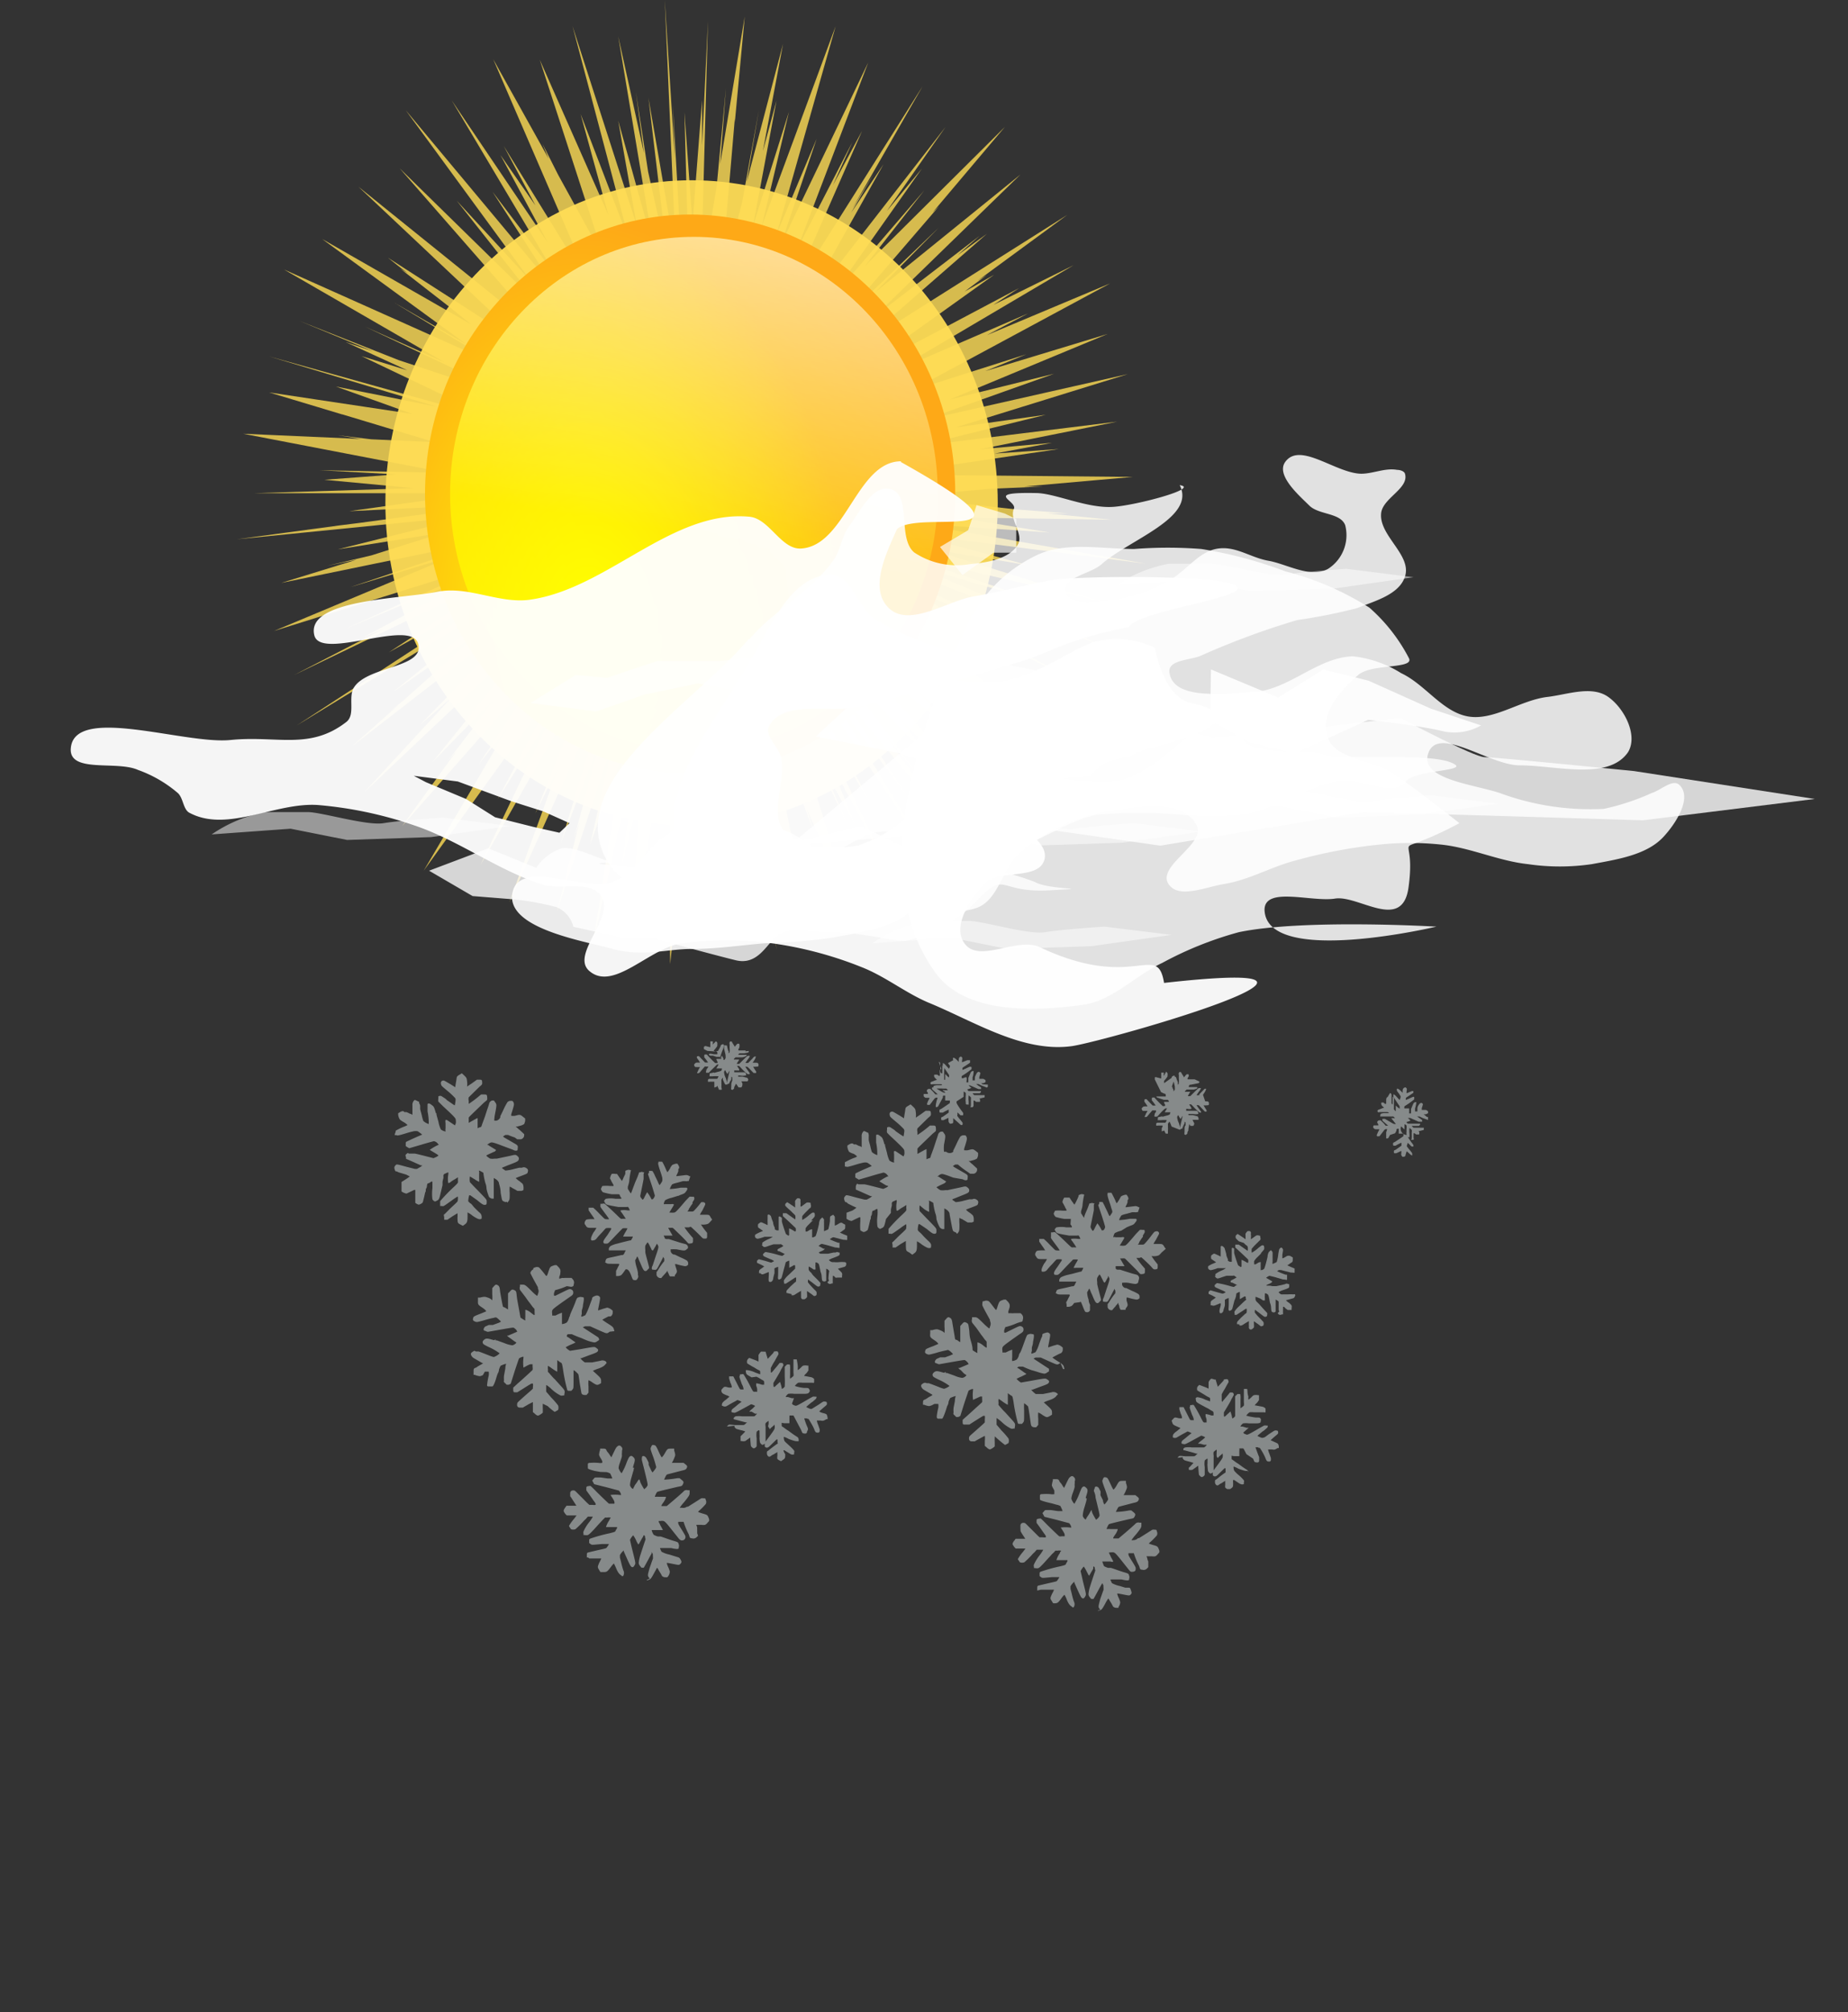 <svg id="svg13195" xmlns="http://www.w3.org/2000/svg" xmlns:xlink="http://www.w3.org/1999/xlink" viewBox="0 0 110 119.77"><rect x="0" y="0" width="110" height="119.77" fill="#333333" stroke="none"/><defs><style>.cls-1,.cls-2{fill:#fd5;}.cls-1,.cls-9{opacity:0.8;}.cls-1,.cls-10,.cls-11,.cls-12,.cls-13,.cls-14,.cls-2,.cls-7,.cls-8,.cls-9{isolation:isolate;}.cls-2{opacity:0.94;}.cls-3{fill:url(#radial-gradient);}.cls-4{fill:url(#linear-gradient);}.cls-5{fill:url(#linear-gradient-2);}.cls-6{fill:#520;fill-opacity:0;}.cls-10,.cls-11,.cls-12,.cls-13,.cls-7,.cls-8,.cls-9{fill:#fff;}.cls-7{opacity:0.85;}.cls-8{opacity:0.9;}.cls-10{opacity:0.95;}.cls-11,.cls-14{opacity:0.5;}.cls-12{opacity:0.67;}.cls-13{opacity:0.6;}.cls-14{fill:#dbe3e2;}</style><radialGradient id="radial-gradient" cx="538.09" cy="-519.07" r="50.51" gradientTransform="matrix(0.31, -0.01, -0.02, -0.48, -142.81, -206.05)" gradientUnits="userSpaceOnUse"><stop offset="0" stop-color="#ff0"/><stop offset="1" stop-color="#fea917"/></radialGradient><linearGradient id="linear-gradient" x1="572.89" y1="-914.34" x2="678.33" y2="-810.67" gradientTransform="matrix(0.34, 0, 0, -0.34, -172.82, -256.83)" gradientUnits="userSpaceOnUse"><stop offset="0" stop-color="#ff0"/><stop offset="1" stop-color="#ff0" stop-opacity="0"/></linearGradient><linearGradient id="linear-gradient-2" x1="651.98" y1="-756.96" x2="635.28" y2="-852.03" gradientTransform="matrix(0.34, 0, 0, -0.34, -172.82, -256.83)" gradientUnits="userSpaceOnUse"><stop offset="0" stop-color="#fff"/><stop offset="1" stop-color="#fff" stop-opacity="0"/></linearGradient></defs><g id="layer1"><g id="g5656"><path id="path5658" class="cls-1" d="M38.83.44l.66,15.27L37.86,6.28,39,15.86l-1.16-5.19-.73-4.74.48,3.61L36.06,2.61l2.1,12.57-2.1-7.55,1.1,6.22L33.34,2l3.4,12.85L33.82,7.23l1.65,6L31.39,4l3.85,11.86-2.75-5L31.55,9l.37.89-3.3-5.92,5.9,13.66-.27-.39-5-8.1,1.88,3.53-2.08-3,2.82,5.22L26.15,6.42l6.18,10.39-3.75-4.95,3.81,5.9L23.41,7l7.43,10.15-4.39-4.76,4.89,6.19-8.29-8.12,9,10.29L28.59,18l-8-6.45,10.35,9.75-8.59-5.52,1.16.92-.43-.27,2.88,2.24,1.33,1.07-8.85-5.07L27,20.92l-4.3-2.48,5.2,3.13.6.43L16.16,16.48,25.71,22,21,19.89l5.71,2.7,2.11,1.22L23,21.88,17.1,19.55l4.35,1.8-1.62-.55,3.67,1.68-2.72-.84,7.58,3.62-.58-.12L15.26,21.65l10,3-6-1.2,4.54,1.63L15.28,23.8l4.35,1.31-.18,0,.2,0,5.47,1.65-3.76-.17-2-.24,1.38.22-7-.31,12,2.31-.87,0-6.58-.14,4.56.25L18.57,29l5.32.5-9.5.3,13,0,.26,0-7.6,1.07,9-.44-8.41,1.14-1.2.15-6.07.82,14-1.4-8,2,6.29-1L21.37,33.5l-2.63.62,1.74-.36L16,35.14l12.54-2.58-8.42,2.83,6.15-1.87L15.57,38l12.8-4-8.48,3.84L29.05,34l-8.17,4.38,1.21-.51-5.32,2.75,8.64-4.16,3.64-1.55-6.64,4.36,8.32-4.65-13.8,9,13.39-8.18-7.65,6.18,5.43-3.79-4.84,4.32-.86.69.59-.44-2.76,2.45,11.43-8.86-7.39,7.59L26.1,42l-5.17,5.61,8.88-8.39,2.12-2L25,45.81l3.78-3.88-1.18,1.61-1.67,2.18.51-.58-3.24,4.47,8.66-9.86-.29.48-3.81,5.7,1.85-2.38-5.13,8.72,8.21-11.4L28.89,48l3.45-5.44-4.48,9.37L34.07,41l.83-1.42-3.77,9.27,1.45-2.95-3,8.25,6.2-13.77L32.65,50.6,35,44.43l-.31,1.25-1.27,4.7.33-1-1.34,5.34L35.92,44l-1.53,6.7,1.93-5.43L34.56,56.62l2.61-11.57-.94,7.13,1.22-4.84-.78,9,1.07-5.27-.06.9.25-1.86,1.13-5.62.09,13.34,1.5-14.09.85,8.88.14-7.35L42.8,56.18,41.7,42.73l1.49,8.2-.52-8L45.5,57,43.07,43.13,45.4,51.5l-.75-4.71L47.36,55,45,43.47l1.85,4.24,1,2.63-.56-1.72,2.92,6.7L46.08,42.1l.62,1.12,3.41,7.18-2-4.56,2.12,3.86-1.71-4.21,4.26,8L47,41.52l4.32,7.17-5.85-11L55.64,53.09,48.4,41.31l5.19,7-4.78-7.23,7.95,9.71-5.31-7.24,3.13,3.9L48.26,39l6.2,6.42-1.63-2.2L59.5,49.9,49.6,38.82l-.47-.63,7.46,6.38-2.71-3,3.61,3-2-1.81,4.52,3.48-7.6-7.68,10,6.26-9.62-8L58,39.37l2,1.13-1.19-.73.79.4L54,36.36l9.82,4.92L52.44,35.1l7.75,3.13L49.61,33.39l-1.06-.73,7,2.68,4.78,1.84-.58-.24,6.11,2.32L53.5,34.05l8.36,2.43-8.91-3,12.83,3-4.4-1.25-6.91-2.14,6,1-6.92-1.87L67.51,34,53.75,31.6l8,.54-5.52-.9,9.19.14L61.58,31l1.29,0-3.17-.24L52.89,30l5.28-.46,3.19-.14-1.13,0,6.45-.57L52,28.69l10.28-1.52-3.81.27,3.41-.64-4.32.39,8.2-1.65L53.91,27l7.6-1.87-5.35.75,10.23-3.17L54.25,25.45,62,22.69l-6.2,1.53,9.39-3.9-7.28,2.21,2.44-1-6.92,2.2,11.91-6.42L58,20.39l2.45-1.29-8,3.46.09-.06,10.62-6.27-4.77,2.36,1.53-1-7,3.71-2.56,1.27,8.07-5.77-1.76,1,1.34-1-.56.35,5.34-3.92L50.14,21.22,58,14.36l-1.74,1.27,1.31-1.15-6.24,4.79L60,10.83l-8.64,7L55.13,14,49,19.87l6.16-7.16-.39.38L59.07,8l-8.31,8.26,3.51-4.48-5.85,6.8,5.71-8.1L52.05,13,55.54,8l-8.3,10.69-.39.46,5-8.93-1.93,2.89,1.36-2.35L50,12.85l4.18-7.28-8,12.67,4.39-10-1.73,3.22L50,8.89l-3.3,6.4L50.94,4.16,45.74,15l2.13-6.3-2.38,5.67L49,2,44.61,13.88,46.22,7.1l-2.14,6.8,1.4-7.47-.81,3,1.2-6.38-2.16,8.21L44.43,7l-1,5.5-1.29,4.9L42.7,11,43,7.5l0,.22.59-6.3L42.13,10.2l.34-4.5-.55,5.83L41,17v-.59l.4-14.72-.35,7.4,0-2.7-.57,7.36L40,7.12l.27,10-.16,2.05L40,18.83,39.31,6.72l.12,3.18Z" transform="translate(0.74 -0.44)"/><path id="path5660" class="cls-2" d="M58.65,30.39c0,10.61-8.16,19.22-18.22,19.22S22.2,41,22.2,30.39s8.16-19.22,18.23-19.22S58.65,19.78,58.65,30.39Z" transform="translate(0.74 -0.44)"/><g id="g5662"><path id="path5664" class="cls-3" d="M56.12,29.84c0,9.19-7.07,16.64-15.78,16.64S24.56,39,24.56,29.84s7.07-16.63,15.78-16.63S56.12,20.66,56.12,29.84Z" transform="translate(0.74 -0.44)"/><path id="path5666" class="cls-4" d="M55.08,29.84c0,8.46-6.5,15.31-14.52,15.31S26.05,38.3,26.05,29.84s6.5-15.3,14.51-15.3S55.08,21.39,55.08,29.84Z" transform="translate(0.74 -0.44)"/><path id="path5668" class="cls-5" d="M55.08,29.84c0,8.46-6.5,15.31-14.52,15.31S26.05,38.3,26.05,29.84s6.5-15.3,14.51-15.3S55.08,21.39,55.08,29.84Z" transform="translate(0.74 -0.44)"/></g></g><g id="snowy"><rect id="rect6735" class="cls-6" y="9.77" width="110" height="110"/><g id="g6506"><g id="g5564"><path id="path5566" class="cls-7" d="M55,58.42c1.78,2.36,5.79,2.25,8.74,1.83,1.76-.25,3.09-1.74,4.7-2.49A21.16,21.16,0,0,1,73,55.93c3.84-.8,11.76-.33,11.76-.33S74.64,58,74.53,54.6c0-1.41,2.8-.45,4.2-.67s4,2,4.37-.66-.5-2.33.51-2.67a20,20,0,0,0,2.52-1.16s-2.63-2.08-4-3c-1.23-.81-3.43-.77-3.86-2.17s.81-2.76,1.85-3.66c.8-.68,3.36-.33,3-1a10.34,10.34,0,0,0-2.35-3,17.42,17.42,0,0,0-5-2.16,25.31,25.31,0,0,0-5-1.33,25.82,25.82,0,0,0-4,0c-1.91,0-4-.44-5.72.33a8.71,8.71,0,0,0-4.2,4.16C53.78,43.94,50.84,52.85,55,58.42Z" transform="translate(0.74 -0.44)"/><path id="path5568" class="cls-7" d="M43.87,38.49c1.47-1.74,3.67-2.84,5-4.7.45-.63.49-1.49,1-2.12.63-.85,1.34-2.37,2.38-2.12,1.31.32.4,2.89,1.42,3.77a4.56,4.56,0,0,0,3.33.7c1-.09,2.33-.29,2.85-1.17.37-.61-.53-1.47-.24-2.12.22-.49-1.87-1,1.31-.94,1.14,0,3.07.94,4.63.82,1.38-.1,5.17-1.11,3.93-1.29,1,1.94-3,3.24-4.64,4.7-.67.6-2.36.78-2.14,1.65s1.89.56,2.85.47A9.53,9.53,0,0,0,68.82,35c1-.51,1.73-1.68,2.85-1.89s2,.52,3.09.71,2.54,1.08,3.57.47a2.38,2.38,0,0,0,1-2.59c-.29-.75-1.57-.6-2.14-1.17s-2-1.79-1.43-2.59c.88-1.23,3,.67,4.52.7.71,0,1.43-.36,2.14-.23.17,0,.42.07.47.23.26.88-1.34,1.45-1.42,2.36-.13,1.33,1.84,2.48,1.42,3.76-.35,1.08-1.79,1.45-2.85,1.88a32.49,32.49,0,0,1-3.56.71,45.94,45.94,0,0,0-5.71,2.11c-.65.29-2,.25-1.9,1,.2,1.68,3.28,1.27,5,1.17,2.1-.11,3.84-2.09,5.94-2.12a6.78,6.78,0,0,1,2.85,1c1.45.68,2.46,2.32,4,2.58s3.14-1,4.76-1.17c1.18-.15,2.59-.68,3.56,0s1.79,2.29,1.19,3.29C95,46.92,91.89,46,89.73,46c-1.83,0-4.89-2.43-5.46-.7-.51,1.53,2.73,1.83,4.27,2.35a15.59,15.59,0,0,0,6.18.94,14,14,0,0,0,2.85-.94c.56-.17,1.26-.88,1.67-.47.75.76-.22,2.27-.95,3.06-1,1.1-2.78,1.36-4.28,1.64a13.08,13.08,0,0,1-3.8,0c-1.78-.19-3.45-1-5.23-1.17a17.65,17.65,0,0,0-3.56,0,30.08,30.08,0,0,0-5,.94c-1.46.37-2.8,1.17-4.28,1.41-1.1.17-2.73.92-3.33,0-.7-1.1,2.3-2.39,1.66-3.53-.92-1.66-3.81-1-5.7-.71A10.7,10.7,0,0,0,60,51.2c-1.09.88-1.28,2.83-2.62,3.29-2.3.8-4.72-1.26-7.12-1.65-4.95-.8-12.8,3.06-15-1.41-2.25-4.64,5.23-9,8.56-12.94Z" transform="translate(0.74 -0.44)"/><path id="path5570" class="cls-8" d="M47.82,44.28l5,1,4,1.33,4,.34,3.36-.34a2.53,2.53,0,0,1,1.68-1c1.35-.33.68-.33,2-.66a28,28,0,0,0,3-1l1-.66s0-.67-1.68-1S68,39,68,39a5.22,5.22,0,0,0-3.7-.33c-1.68.66-3.36,2-5.37,2.33s-6-.67-6-.67l-3,2Z" transform="translate(0.74 -0.44)"/><path id="path5572" class="cls-9" d="M24.8,52.27l3.52-1.33,2.86,1.16a2.94,2.94,0,0,1,1.51-1.16c.84-.17,2.52.83,3.2.83s-3.7,0,2,.33,5.55,1,5.38.17-2.19-2.66.5-2.16l2.69.49,4-1L55,51.77l2,.17a18.66,18.66,0,0,1,3.86,1c.84.5,3.87.34.84.5s-2.52-1.16-4.2.5a8,8,0,0,1-4.37,2.5c-.84,0-2.69-.5-4.2-.5s-2.69-.33-3.36.16-1.17,1.83-2.52,1.5-5-1.33-5-1.33H36.39l-3-.66a1.72,1.72,0,0,0-1-1.17,15.91,15.91,0,0,0-3-.5l-2-.16Z" transform="translate(0.74 -0.44)"/><path id="path5574" class="cls-9" d="M54.37,44,64,45s3.53-1.83,4-1.66,3.36,1,3.36,1,3.7-.16,4.54-.33,6.72-.83,6.72-.83,4.37,2.33,5,2.33,8.91.83,8.91.83l10.75,1.66L97.05,49.27l-10.92-.33-5.72-.16-12.09,2-8.07-1.16-14,1.16Z" transform="translate(0.74 -0.44)"/><path id="path5576" class="cls-9" d="M40.09,51.6c1.5,2.07,5.2.5,7.73,0,1.42-.28,2.57-1.59,4-1.66s2.85,1.18,4.37,1.33a10.33,10.33,0,0,0,3.36-.33c1.76-.43,3.26-1.66,5-2a27.37,27.37,0,0,1,5,0,21.77,21.77,0,0,0,3.7,0c2-.34,3.72-1.66,5.71-2,1.32-.23,3.22,1.06,4,0,.49-.65,3.58-.6,2.89-1-1.24-.79-6.53-.17-7.93-.63-.9-.29-6.91.33-3.8-2.23-.72-4.14-5.18,4-9,3.9-1.56,0-4.38-.12-4.37-1.67,0-1.3,2.89-.3,3.7-1.33s1.06-2.47.34-3.33c-.87-1-2.71-.07-4-.33-3.23-.64-6.6-1.29-9.41-3-1.08-.66-1.42-2.69-2.69-2.66-2.29,0-3.53,3-4.7,5C42,43.24,37.6,48.19,40.09,51.6Z" transform="translate(0.74 -0.44)"/><path id="path5578" class="cls-10" d="M52.89,27.9c-2.63,0-3.29,5-5.92,5.19-1.21.1-1.9-1.78-3.1-1.89-4.64-.43-8.46,4.3-13.08,4.94-1.81.25-3.65-.83-5.45-.48-2.19.44-7.9.45-7.37,2.6.38,1.52,5.7-1,6.17.47s-2.93,1.33-3.79,2.6c-.41.59.1,1.65-.48,2.09-2.18,1.69-4.13.79-6.89,1.07s-9.44-2.16-9.51.58c0,1.39,2.75.64,4,1.2a7.5,7.5,0,0,1,2.39,1.39c.33.33.3,1,.71,1.18,2.25,1.17,5.08-.65,7.61-.48a23.63,23.63,0,0,1,5.7,1.2c2.65.88,4.95,2.65,7.61,3.52,1.15.37,2.86-.29,3.55.7.87,1.24-1.85,3.47-.7,4.46,1.43,1.24,3.58-1.36,5.47-1.64a19.58,19.58,0,0,1,5.46,0A22.55,22.55,0,0,1,50.52,58c1.42.55,2.63,1.54,4,2.12,2.75,1.13,5.62,3,8.56,2.59,2.2-.34,19.73-5.36,5.47-3.76-.41-2.5-1.77.53-7.38-2.12-1.36-.65-3.66,1-4.51-.25-.71-1,.32-2.62,1.18-3.52s3.21-.21,3.58-1.42c.28-.92-1-1.64-1.66-2.35C59,48.41,58.18,47.06,57,47c-1.56-.12-2.7,1.59-4.06,2.35a8.49,8.49,0,0,1-2.6,1.42C48.87,51,47,51.08,46,50s.06-3-.25-4.47c-.14-.65-1-1.28-.71-1.87.9-1.62,3.66-.72,5.47-1.17,3.12-.77,6.2-1.68,9.28-2.6,2.23-.66,2.62-1.3,6.65-2.12.61-1,7.4-1.78,6.4-2.46S63,34.71,61.69,35c-1.51.29-3,.69-4.51.95s-3.78,1.85-5,.7-.17-3.27.47-4.71c1.33-1.23,9.49,1.18.23-4Zm-29,18.72,2.62.34,3.2,1.18,1.89.6,1.56.7-.6.57L31,49.66l-2.27-.57L27,48l-2.39-1Z" transform="translate(0.74 -0.44)"/><path id="path5580" class="cls-8" d="M35.72,56.93c1.87.48,3.19,0,4.7,0s3-.23,4.37-.34a34.38,34.38,0,0,0,4-.33c1.41-.27,3.35-.55,4.37-1.33s2.33-1.33,1.68-2.66-4.25-.2-5.71-.67-1.79-1.14-3-1.66-3-1.47-4.37-1.33-2,1-3,1.66-1.48,2-3,2.66-5.62-1.43-6,.67,4.17,2.84,6,3.33Z" transform="translate(0.74 -0.44)"/><path id="path5582" class="cls-8" d="M71.34,40.29l4,1.67,2.69-1.67,2.69.67,3.7,1.66,3,1a3.19,3.19,0,0,1-2.35.33c-1.35-.33-4.37-.66-4.37-.66l-4.37,2-2.69-.66-2.35-1.33Z" transform="translate(0.74 -0.44)"/><path id="path5584" class="cls-11" d="M53,50.44l4.71-.33,3.36.66,5-.17,4.71-.66-4-.5s-2.52.17-3.53.33-3.69-.66-4.53-.66H56.22A8.44,8.44,0,0,0,53,50.44Z" transform="translate(0.74 -0.44)"/><path id="path5586" class="cls-12" d="M55.21,33l1.68-1,.5-1.49,1.68.5.68.33v2H58.4l-1.85,1.33Z" transform="translate(0.74 -0.44)"/><path id="path5588" class="cls-11" d="M70.67,48.78l4.7-.34,3.36.67,5-.17,4.71-.66-4-.5s-2.52.16-3.53.33-3.7-.67-4.54-.67H73.86a8.34,8.34,0,0,0-3.19,1.34Z" transform="translate(0.74 -0.44)"/><path id="path5590" class="cls-11" d="M65.63,35.3l4.7-.33,3.36.66,5-.16,4.71-.67-4-.5s-2.52.17-3.53.34S72.18,34,71.34,34H68.82a8.37,8.37,0,0,0-3.19,1.33Z" transform="translate(0.74 -0.44)"/><path id="path5592" class="cls-11" d="M51.18,56.59l4.7-.33,3.36.67,5-.17L69,56.09l-4-.49s-2.53.16-3.53.33-3.7-.67-4.54-.67H54.37a8.37,8.37,0,0,0-3.19,1.33Z" transform="translate(0.74 -0.44)"/><path id="path5594" class="cls-11" d="M11.86,50.11l4.7-.34,3.36.67,5-.17,4.71-.66-4-.5s-2.52.16-3.53.33-3.7-.66-4.54-.66H15.05a8.37,8.37,0,0,0-3.19,1.33Z" transform="translate(0.74 -0.44)"/><path id="path5596" class="cls-13" d="M30.84,42.29l2.69-1.67,1.85.17,3-1H42.1L45,39.46l-1.51,2.16-2.69-.5-3.19.67-2.86,1Z" transform="translate(0.74 -0.44)"/></g><path id="path6386" class="cls-14" d="M35.56,79.71c-.2.13-.13.14-.64-.08l-.53-.24c-.1,0-.15,0-.31,0l-.13.06.09.06.23.15.6.39.05.09,0,.07-.11.07a.29.29,0,0,1-.18.07,2.39,2.39,0,0,1-.49-.14l-.33-.14a5.09,5.09,0,0,1-.51-.21c-.08,0-.08,0-.2,0S33,80,33,80l.12.07.24.17.16.11a2.34,2.34,0,0,1-.3.14,2.64,2.64,0,0,0-.29.15.83.83,0,0,0,.26.21l.63-.1c.83-.15.82-.15.92-.08s.15.11.11.19-.12.11-.51.25l-.48.18s-.06,0-.06,0a1.29,1.29,0,0,0,.27.25l.16,0,.28,0,.5-.1a.34.34,0,0,1,.33.06c0,.05.06.06,0,.11s-.08.16-.44.29a2.69,2.69,0,0,0-.35.14l.21.19c.25.23.28.27.28.42v.12L35,82.8c-.2.11-.2.11-.47-.06a1,1,0,0,0-.24-.14,1.85,1.85,0,0,0,0,.37v.37l-.06.07-.06.07-.1,0c-.14,0-.19-.07-.2-.11s-.06-.35-.1-.58c-.08-.57-.07-.55-.14-.6A.73.73,0,0,0,33.4,82s0,.2,0,.45c0,.67,0,.61-.06.7l-.07.08-.12,0c-.09,0-.12,0-.14-.11a10,10,0,0,1-.24-1.19c-.06-.34-.06-.35-.15-.39l-.13-.09-.06-.05v.23c0,.13,0,.25,0,.28s0,.17,0,.18-.16-.07-.41-.26l-.14-.09a.86.86,0,0,0,0,.26.21.21,0,0,0,0,.11.79.79,0,0,1,.12.13l.15.17a1.85,1.85,0,0,0,.14.14l.27.3c.33.36.33.36.3.55s0,.08-.09.11a.25.25,0,0,1-.14,0,2.19,2.19,0,0,1-.55-.39,1.61,1.61,0,0,0-.31-.24s0,0,0,.06,0,.12,0,.18,0,.12,0,.16l.13.15.16.19a4.71,4.71,0,0,1,.42.48.41.41,0,0,1,0,.27s-.21.13-.21.11,0,0,0,0a3.15,3.15,0,0,1-.41-.34L31.57,84V84a2.89,2.89,0,0,0,0,.29c0,.11,0,.22,0,.24a.9.9,0,0,1-.28.18s-.09,0-.22-.14l-.09-.07v-.6l-.22.11-.26.15-.12.07c-.07,0-.08,0-.18,0s-.17-.06-.16-.19,0-.09.46-.51l.38-.33.1-.1V83a.56.56,0,0,0,0-.2l-.09,0-.17.1-.38.24-.29.18h-.1c-.11,0-.14,0-.14-.17s0-.09,0-.11l.12-.11.15-.14c.09-.07.86-.77.88-.8a.49.49,0,0,0,0-.19c0-.14,0-.15,0-.15l-.12,0c-.08,0-.41.2-.42.2a2.15,2.15,0,0,1,0-.58c0-.07,0-.07,0-.07a.51.51,0,0,0-.27.11s-.13.37-.26.77l-.23.73-.12.06-.12,0-.09-.09c-.09-.08-.09-.08-.07-.19a1.38,1.38,0,0,1,0-.26l.08-.43c0-.15.05-.28.05-.28a1.5,1.5,0,0,0-.33.12,1.14,1.14,0,0,0-.1.23c0,.12-.07.23-.08.25s-.06.17-.11.34-.15.41-.2.41l-.08,0s0,0-.14,0-.09-.09-.09-.14a3.6,3.6,0,0,1,.09-.5.72.72,0,0,0,0-.24l-.11,0-.12,0L28,82.3a.74.74,0,0,1-.18.06,1,1,0,0,1-.3-.08l-.07,0V82.1c0-.15,0-.21.12-.24a.34.34,0,0,0,.11-.07l.21-.12a.48.48,0,0,0,.13-.09.11.11,0,0,0-.05,0l-.5-.29a.39.39,0,0,1-.18-.22c0-.09,0-.09.13-.18s.09,0,.2,0l.13,0,.17.06.41.16a2,2,0,0,0,.32.11A.85.85,0,0,0,29,81a3.29,3.29,0,0,0-.66-.38c-.28-.14-.31-.16-.34-.23s0-.14.09-.21.17-.08.44,0,.16,0,.17,0,.08,0,.06,0a0,0,0,0,0,0,.05l.08,0,.44.16a1.66,1.66,0,0,0,.46.13c.13,0,.32-.18.23-.18l-.12-.08-.26-.19a.54.54,0,0,1-.15-.13s0,0,.08,0l.53-.23s0,0-.06-.11a.83.83,0,0,0-.16-.13c-.08,0-.12,0-1.13.18l-.4.07a.54.54,0,0,1-.16-.06c-.09,0-.1-.07-.09-.11s.05-.14.15-.17l.16-.07.11,0,0,0s0,0,0,0,.07,0,.13,0l.3-.11a.65.65,0,0,0,.18-.09,2.17,2.17,0,0,0-.25-.23.18.18,0,0,0-.15,0,6.33,6.33,0,0,0-.63.16c-.41.11-.41.11-.51.07s-.15-.08-.12-.19,0-.11.47-.29l.31-.13s0-.07-.26-.24-.23-.2-.23-.41v-.17l.12,0c.26-.06.28-.06.46,0s.24.13.27.17l0,0a1.91,1.91,0,0,0,0-.37v-.36l.09-.1c.1-.12.14-.13.23-.08s.12.11.14.31.13.76.16.9.05.07.16.14l.16.1s0-.59,0-.84l0-.12.11-.11c.11-.13.15-.14.27-.08s.11.1.14.36.06.37.13.76.08.49.1.52l.14.09c.13.08.14.08.14.06a.69.69,0,0,1,0-.19c0-.09,0-.22,0-.29l0-.14s.12,0,.33.17.21.15.22.13a.37.37,0,0,0,0-.14c0-.11,0-.13,0-.18s-.07-.1-.11-.15-.12-.17-.21-.28-.21-.3-.3-.41l-.19-.25a.26.26,0,0,1-.06-.28l0-.11h.13c.16,0,.18,0,.57.39a2.23,2.23,0,0,0,.32.28.22.22,0,0,0,.05-.12.35.35,0,0,0,0-.32.17.17,0,0,1,0-.07l-.22-.4c-.12-.22-.22-.42-.23-.45A.32.32,0,0,1,31,76c0-.09.05-.1.1-.11a.29.29,0,0,1,.25,0,5.38,5.38,0,0,1,.39.47s.07.07.08,0a.89.89,0,0,0,.08-.21c.11-.32.1-.31.38-.4l.11,0,.11.11a.64.64,0,0,1,.11.16.52.52,0,0,1,0,.21c0,.09-.05.19-.06.22l0,.11s0,0,0,0l.18-.05a.39.39,0,0,0,.14,0h.06l.19,0,.16,0,.06.07a.28.28,0,0,1,.07.31c0,.12-.06.14-.16.15L33,77a4.17,4.17,0,0,1-.7.24s0,0-.06.16a.43.43,0,0,0,0,.17s0,0,.08,0l.61-.3c.17-.08.22-.1.28-.09s.16.06.17.16,0,.17-.14.26l-.53.37c-.46.33-.56.41-.58.49a.4.4,0,0,0,0,.19v.1l.07,0,.12,0,.21-.1.18-.07s0,.08,0,.17,0,.19,0,.3,0,.21,0,.21a.63.63,0,0,0,.29-.1.68.68,0,0,0,.12-.24.52.52,0,0,1,.06-.14c0-.1.18-.43.31-.78s.12-.3.23-.34.17,0,.24,0,.07.13,0,.46c0,.15-.07.3-.07.34a1.72,1.72,0,0,0,0,.18c-.05.19-.05.2.08.15l.13-.06s.1-.16.22-.48l.12-.33.06-.15c0-.11.06-.13.14-.17s.2-.07.28,0,.08.07,0,.49-.08.35,0,.34l.23-.08.25-.07a.55.55,0,0,1,.27.13l.06.05,0,.12c0,.12-.09.22-.14.22l-.11,0-.23.12-.14.08a3.71,3.71,0,0,0,.32.22c.32.2.34.23.38.38s0,.06-.06.09Z" transform="translate(0.74 -0.44)"/><path id="path6388" class="cls-14" d="M46.07,77.4c0-.16,0-.12.23-.37l.28-.26c.06,0,.07-.07.07-.19v-.09l-.06,0-.15.1-.4.26h-.11l0-.08a.18.18,0,0,1,0-.13,1.44,1.44,0,0,1,.22-.26l.17-.16.27-.26s0,0,0-.12,0-.13,0-.09,0,0-.07,0l-.17.1c-.05,0-.1.07-.11.06v-.43a.68.68,0,0,0-.21.1s-.05.2-.11.41c-.14.54-.13.54-.2.58s-.11.06-.14,0,0-.11,0-.38,0-.3,0-.34,0,0,0,0a1,1,0,0,0-.22.09.39.39,0,0,0,0,.11l0,.18a2.61,2.61,0,0,0-.08.33.23.23,0,0,1-.13.19s0,0-.07,0-.08-.09-.06-.35a1.77,1.77,0,0,0,0-.24l-.18.07c-.2.09-.23.09-.32,0l-.08,0V76.2c0-.15,0-.15.16-.26l.15-.11a1.32,1.32,0,0,0-.22-.12l-.21-.1,0-.06,0-.06,0,0c.07-.07.1-.09.12-.09l.38.1c.36.11.34.11.39.08l.13-.07a.87.87,0,0,0-.26-.13c-.41-.18-.37-.16-.4-.23l0-.06.06-.06s.06-.06.1-.06a5.9,5.9,0,0,1,.77.18c.22.06.23.06.28,0a.28.28,0,0,1,.09-.06l0,0L45.8,75l-.16-.08c-.06,0-.1,0-.1-.07s.09-.08.26-.18l.09-.06a.85.85,0,0,0-.13-.1.11.11,0,0,0-.08,0l-.11,0-.14,0-.13,0-.25.08c-.3.11-.31.11-.41,0s0,0,0-.09a.2.2,0,0,1,0-.09,1.73,1.73,0,0,1,.39-.22,1.3,1.3,0,0,0,.23-.13l0,0-.11,0c-.05,0-.06,0-.1,0l-.13,0-.15,0a2.42,2.42,0,0,1-.41.12.2.2,0,0,1-.15-.09.27.27,0,0,1,0-.15h0a1.74,1.74,0,0,1,.31-.16l.16-.07,0,0-.16-.11-.13-.09a.37.37,0,0,1,0-.21s0,0,.14-.1l.06,0,.18.08.18.09s0-.08,0-.17a1.67,1.67,0,0,1,0-.19s0-.07,0-.1,0-.06,0-.12.08-.08.16,0,0,0,.17.42c0,.13.08.27.1.32l0,.09.11.06.12,0a.23.23,0,0,0,0-.07s0-.09,0-.13,0-.18,0-.3l0-.22,0-.06c0-.06.06-.07.14,0s.05,0,.05,0l0,.11,0,.13c0,.07.22.72.24.75s0,0,.09.07.09,0,.1,0a.19.19,0,0,0,0-.08c0-.07,0-.31,0-.32a1.64,1.64,0,0,1,.33.18s0,0,.06,0a.35.35,0,0,0,0-.2s-.19-.18-.39-.37l-.37-.34v-.17l.07,0c.08,0,.08,0,.14,0l.14.1.24.17.15.1a.79.79,0,0,0,0-.23.74.74,0,0,0-.11-.12,1.2,1.2,0,0,1-.12-.12l-.18-.16c-.15-.14-.21-.2-.19-.23v-.06s0,0,.07-.07.08,0,.11,0l.27.18c.09.06.13.1.14.09s0,0,0-.08a.54.54,0,0,1,0-.08v-.1a.38.38,0,0,1,0-.12.46.46,0,0,1,.13-.16l0,0,.08,0c.09,0,.12.08.11.14s0,.06,0,.09a.61.61,0,0,1,0,.15.63.63,0,0,0,0,.11l.05,0,.31-.23a.34.34,0,0,1,.17,0c.07,0,.07,0,.08.13a.15.15,0,0,1,0,.13s0,.07-.06.07l-.08.08-.21.21-.15.17a.63.63,0,0,0,0,.24,2.15,2.15,0,0,0,.41-.3c.16-.12.18-.14.23-.14s.09,0,.1.11,0,.13-.13.27-.07.08,0,.1,0,.06,0,0,0,0,0,0,0,0,0,0l-.22.22a1.17,1.17,0,0,0-.2.24c0,.09,0,.25,0,.19l.09,0,.18-.11c.06,0,.11-.06.12,0a.11.11,0,0,1,0,.06c0,.09,0,.36,0,.39s0,0,.08,0l.12-.06s.06-.07.21-.73c0-.13.06-.25.07-.27s0,0,.08-.08.07,0,.08,0a.15.15,0,0,1,.07.14.53.53,0,0,0,0,.12v.08a0,0,0,0,0,0,0s0,0,0,0a.55.55,0,0,0,0,.09s0,.14,0,.21a1,1,0,0,0,0,.14l.21-.09a.1.1,0,0,0,.06-.08,3.81,3.81,0,0,0,.08-.43c0-.28,0-.28.1-.33s.09-.07.14,0,.06,0,.05.37c0,.11,0,.21,0,.22s.06,0,.22-.1.18-.08.3,0l.1.05,0,.08c0,.18,0,.18-.14.27a.78.78,0,0,1-.18.12s0,0,0,0l.22.1.22.09,0,.08c0,.1,0,.13,0,.16s-.1,0-.23,0l-.58-.15s-.06,0-.13.05l-.1.07a4,4,0,0,0,.51.21l.07,0,0,.09c0,.11,0,.13,0,.19s-.08,0-.25,0l-.49-.14c-.32-.08-.31-.08-.33-.07a.16.16,0,0,0-.09.05c-.09.06-.09.07-.08.07l.11.06.17.1.08,0s0,.07-.2.15-.14.09-.14.1l.08.05c.06,0,.07,0,.12,0l.11,0,.23,0,.33-.07L49,75a.15.15,0,0,1,.18,0l.06,0,0,.08c0,.1-.05.11-.38.24a1.3,1.3,0,0,0-.26.12.11.11,0,0,0,.06.06.24.24,0,0,0,.2.07h.05a1.3,1.3,0,0,0,.3,0,2.08,2.08,0,0,1,.33,0,.14.14,0,0,1,.09.05s0,.06,0,.1a.17.17,0,0,1-.1.13l-.39.11s-.06,0,0,0a.66.66,0,0,0,.1.11c.16.16.16.15.14.34v.08l-.1,0-.13,0L49,76.5l-.11-.11-.06,0s0,0,0,0a.74.74,0,0,1,0,.12l0,.09v0a.86.86,0,0,0,0,.13l0,.11-.07,0a.17.17,0,0,1-.19,0c-.07-.06-.07-.07,0-.13s0-.09,0-.13a3.09,3.09,0,0,1,.05-.49s0,0-.08-.08l-.1-.05a.22.22,0,0,0,0,.06c0,.08,0,.27,0,.44s0,.17,0,.2-.08.08-.14.06-.1,0-.12-.16,0-.23-.08-.42c-.07-.37-.09-.45-.13-.49l-.1-.06-.07,0v.13a.62.62,0,0,0,0,.16.5.5,0,0,1,0,.13s-.06,0-.11,0l-.16-.11-.13-.07a.64.64,0,0,0,0,.2.38.38,0,0,0,.11.14.4.4,0,0,0,.07.07c0,.06.2.23.37.41s.15.16.14.23,0,.12-.08.14-.1,0-.27-.13l-.18-.14-.1-.07c-.1-.09-.1-.09-.11,0v.09s.07.1.22.26l.16.17a.59.59,0,0,1,.08.08.15.15,0,0,1,.06.13c0,.1,0,.14-.09.17s-.06,0-.28-.15-.19-.15-.2-.12,0,.09,0,.17a1.09,1.09,0,0,1,0,.17.39.39,0,0,1-.15.13l-.05,0-.06,0c-.07,0-.11-.11-.1-.14s0,0,0-.08v-.17a.75.75,0,0,1,0-.11l-.22.13c-.21.14-.23.15-.33.13s0,0,0-.06Z" transform="translate(0.74 -0.44)"/><path id="path6390" class="cls-14" d="M43.83,63c0,.1,0,.09-.27.14l-.26,0s-.06,0-.1.09l0,0h.51l0,0,0,0,0,0a.11.11,0,0,1-.05.08.63.63,0,0,1-.22.07l-.16,0-.24,0s0,0-.07.07,0,.07,0,.06h.28s0,.07-.07.13l-.07.13.15,0,.21-.21c.28-.27.27-.27.33-.27s.08,0,.09,0,0,.07-.13.23l-.13.19,0,0a.51.51,0,0,0,.17,0l.05-.06a.38.38,0,0,0,.09-.09,1.25,1.25,0,0,0,.16-.17.16.16,0,0,1,.15-.06s0,0,0,0,0,.08-.09.22l-.1.15.13,0c.16,0,.17,0,.22.08l0,0,0,.06c0,.09,0,.09-.19.1h-.13l.09.15.09.14v.08l-.05,0c-.06,0-.09,0-.1,0s-.11-.11-.19-.19-.17-.18-.21-.18-.1,0-.1,0l.11.16c.18.25.16.23.16.28v0l-.05,0s-.06,0-.08,0a3,3,0,0,1-.4-.38c-.11-.11-.11-.12-.16-.11s0,0-.07,0h0l.06.09.07.11s0,.06,0,.07-.07,0-.22,0a.14.14,0,0,0-.07,0,.34.34,0,0,0,0,.11l0,0h.08l.1,0,.09,0,.18,0c.21,0,.22,0,.25.12a0,0,0,0,1,0,.07l-.05,0a.69.69,0,0,1-.31,0H43.2a0,0,0,0,0,0,0l0,.07s0,0,.06,0l.09,0,.11,0,.28.07a.24.24,0,0,1,.06.11.23.23,0,0,1-.05.1,0,0,0,0,0,0,0s-.07,0-.24,0l-.12,0v0l.06.12,0,.1a.35.35,0,0,1-.06.14h-.17l-.07-.11-.08-.11a.39.39,0,0,0-.05.1.43.43,0,0,0-.06.12.33.33,0,0,0,0,.06s0,0-.06.06-.08,0-.11,0,0,0,0-.31c0-.09.05-.19.06-.23v-.06l0-.08s0-.07-.06-.07l0,0a.63.63,0,0,1,0,.09s0,.11-.08.19l-.06.14,0,0c-.05,0-.06,0-.1,0s0,0,0,0,0,0,0-.08a.94.94,0,0,1,0-.09s.12-.51.12-.53a.28.28,0,0,0,0-.08c0-.06,0-.06,0,0s0,0,0,0a1.39,1.39,0,0,1-.11.19.77.77,0,0,1-.13-.23s0,0,0,0a.23.23,0,0,0-.07.11s0,.17.1.36l.1.33,0,.06,0,0h-.06s0,0-.07,0l-.06-.11-.08-.18a.55.55,0,0,0,0-.12.43.43,0,0,0-.09.13s0,0,0,.11a.62.62,0,0,1,0,.11.75.75,0,0,1,0,.16c0,.14.05.2,0,.21l0,0s0,0-.06,0-.06,0-.08,0l-.09-.21,0-.1s0,0,0,0l0,0a.3.3,0,0,0,0,.06l-.05.07-.14.05h0l0-.05c0-.06,0-.1,0-.13a.08.08,0,0,0,0,0l0-.1a.25.25,0,0,1,0-.07h0l-.26,0a.24.24,0,0,1-.12,0s0,0,0-.11a.11.11,0,0,1,.07-.06l.06,0,.08,0,.19,0,.15,0s.09-.14.08-.15a1.51,1.51,0,0,0-.34,0c-.14,0-.16,0-.19,0s0,0,0-.1,0-.07.17-.11.07,0,.06,0,0,0,0,0h.06l.21-.06a.6.6,0,0,0,.2-.07s.07-.15,0-.13h-.3l0,0a2.65,2.65,0,0,1,.14-.23s0,0,0,0h-.1s0,0-.37.36c-.06.07-.12.13-.14.13l-.07,0c-.05,0-.06,0-.06,0a.09.09,0,0,1,0-.11l0-.06,0,0s0,0,0,0h0l0,0,.08-.12.05-.08-.16,0a.07.07,0,0,0-.06,0l-.2.23c-.12.15-.12.15-.17.16s-.08,0-.09,0,0,0,.1-.23l.08-.13s0,0-.16,0-.14,0-.19-.1l0-.06,0,0c.09-.1.09-.1.19-.11h.16l-.09-.14-.1-.14v0c0-.08,0-.09.06-.1s.07,0,.14.08l.29.3h.18a2.86,2.86,0,0,0-.23-.31l0,0v-.07c0-.08,0-.1.09-.1s.06,0,.14.09l.25.26.17.16h.14l0-.08a.67.67,0,0,1-.06-.12.15.15,0,0,1,0-.05s.05,0,.16,0h.12a.11.11,0,0,0,0-.06s0,0-.06-.06l-.07,0-.16,0-.21-.07-.14,0a.11.11,0,0,1-.1-.08l0,0,0,0c.06-.05.07-.05.31,0l.2,0,0-.06c0-.06,0-.1-.09-.11l0,0L41.37,63l-.21-.11a.24.24,0,0,1,0-.07s0-.05,0-.06a.14.14,0,0,1,.11-.05l.27.07s0,0,0,0l0-.1c0-.15,0-.14,0-.25l0,0h.07l.08,0a.26.26,0,0,1,0,.09l0,.1,0,0s0,0,0,0l.06-.07,0,0,0,0,.06-.06.05-.06h0a.13.13,0,0,1,.1.1c0,.06,0,.07,0,.1a.13.13,0,0,0,0,.07,1.7,1.7,0,0,1-.21.27s0,0,0,.08L42,63l0,0,.15-.27c0-.08.06-.1.08-.11a.09.09,0,0,1,.11,0s0,.06,0,.13a2,2,0,0,1-.1.28c-.09.25-.1.3-.09.34a.13.13,0,0,0,0,.07l0,0v0l0,0,.06-.09s0-.08,0-.08,0,0,.05.06l.06.12c0,.05,0,.09.05.09a.52.52,0,0,0,.08-.11.43.43,0,0,0,0-.12.56.56,0,0,1,0-.07l-.09-.38c0-.14,0-.14,0-.19s0,0,.1,0,.06,0,.11.18,0,.13.06.14a.59.59,0,0,1,0,.08c0,.09,0,.09.06,0l0,0a.91.91,0,0,0,0-.24l0-.15a.45.45,0,0,0,0-.08.11.11,0,0,1,0-.1c0-.06.06-.08.11-.06s0,0,.12.18.06.16.07.14l.07-.09.08-.09a.17.17,0,0,1,.13,0h0l0,.05a.17.17,0,0,1,0,.12s0,0,0,.05l-.06.1,0,.07h.17c.18,0,.19,0,.25,0s0,0,0,.05Z" transform="translate(0.74 -0.44)"/><path id="path6394" class="cls-14" d="M37.93,94.41c-.13-.19-.14-.13,0-.64.09-.25.17-.49.19-.53s0-.15,0-.29l-.07-.13,0,.09-.13.23c-.07.14-.32.59-.34.62l-.08,0-.06,0-.08-.1a.31.31,0,0,1-.08-.18,2,2,0,0,1,.1-.48s.06-.19.11-.34.11-.34.17-.51,0-.08,0-.2-.1-.15-.1-.09a.3.3,0,0,1-.06.11l-.14.25a.74.74,0,0,1-.1.16,1.25,1.25,0,0,1-.15-.28,1.71,1.71,0,0,0-.16-.27,1,1,0,0,0-.19.27s.06.29.14.61c.2.8.2.78.14.89s-.1.15-.17.12-.11-.11-.28-.48l-.2-.45,0-.06a1,1,0,0,0-.23.28s0,.08,0,.15l.07.27a4.71,4.71,0,0,0,.13.48.34.34,0,0,1,0,.33s-.05.06-.1,0-.16-.06-.31-.41a2.67,2.67,0,0,0-.15-.32,1.25,1.25,0,0,0-.18.21c-.2.26-.23.29-.38.3H35l-.07-.11c-.11-.19-.11-.18,0-.45a1.8,1.8,0,0,0,.12-.25h-.36l-.35,0-.08-.06-.07,0,0-.1c0-.14,0-.18.09-.2l.55-.13c.54-.12.51-.11.56-.18a1.3,1.3,0,0,0,.12-.19l-.42,0c-.65.06-.59.06-.68,0l-.08-.06,0-.12c0-.09,0-.12.09-.15a9.67,9.67,0,0,1,1.13-.31c.31-.08.33-.08.36-.17l.08-.14,0-.06h-.48c-.1,0-.17,0-.18,0a1.48,1.48,0,0,1,.21-.42c0-.07.09-.14.08-.14a.61.61,0,0,0-.25,0,.16.16,0,0,0-.1,0l-.12.12-.15.16-.13.14-.26.29c-.33.34-.33.35-.52.33s-.07,0-.1-.09a.24.24,0,0,1,0-.12,2.46,2.46,0,0,1,.35-.57,2.33,2.33,0,0,0,.21-.32s0,0-.06,0H34.4c-.09,0-.11,0-.15,0l-.13.15a1.36,1.36,0,0,0-.17.17,5.1,5.1,0,0,1-.44.43.39.39,0,0,1-.26,0s-.14-.2-.12-.2a0,0,0,0,0,0,0,2.64,2.64,0,0,1,.3-.42l.15-.2h-.07l-.28,0-.23,0a.7.7,0,0,1-.19-.26s0-.1.11-.23l.06-.09h.3l.29,0-.13-.2-.16-.25a.59.59,0,0,0-.08-.11c0-.07,0-.08,0-.18s.06-.17.18-.17.08,0,.51.42c.14.14.29.3.35.35l.1.09h.19a.44.44,0,0,0,.18,0,.19.19,0,0,0,0-.08,1.16,1.16,0,0,0-.11-.16l-.25-.36-.19-.26v-.1c0-.12,0-.14.15-.16s.09,0,.11,0l.12.11.14.14c.07.08.79.78.83.8l.18,0c.14,0,.14,0,.14,0a.25.25,0,0,0,0-.11c0-.08-.23-.4-.23-.41a2.23,2.23,0,0,1,.56,0c.07,0,.07,0,.07,0a.49.49,0,0,0-.13-.26l-.75-.2-.72-.18-.06-.11-.06-.11.08-.09c.07-.09.07-.09.18-.09l.25,0,.41.06.28,0a2.27,2.27,0,0,0-.13-.3.77.77,0,0,0-.23-.08L35,88.06,34.66,88c-.3-.08-.41-.12-.41-.17a.27.27,0,0,0,0-.07s0-.06,0-.15.09-.09.14-.09a3.13,3.13,0,0,1,.48,0,.65.65,0,0,0,.24,0l0-.1a1.22,1.22,0,0,0-.06-.12L35,87.22a1.12,1.12,0,0,1-.08-.17.93.93,0,0,1,.06-.3l0-.08h.13c.15,0,.21,0,.25.1a.34.34,0,0,0,.07.11,1.06,1.06,0,0,1,.13.18l.09.13s0,0,0,0,.22-.46.25-.51a.39.39,0,0,1,.19-.19c.09,0,.09,0,.19.11a.22.22,0,0,1,0,.2.49.49,0,0,1,0,.13.94.94,0,0,0,0,.17c0,.08-.08.27-.12.41a1.14,1.14,0,0,0-.08.32.77.77,0,0,0,.18.31,3.43,3.43,0,0,0,.31-.67c.12-.28.14-.31.21-.35s.12,0,.2.08.09.16,0,.43,0,.16,0,.17.05.07,0,.06,0,0,0,0a.19.19,0,0,1,0,.07s-.07.23-.13.45a2,2,0,0,0-.09.45c0,.13.2.3.19.22a.57.57,0,0,1,.07-.13c0-.06.12-.18.17-.27a.67.67,0,0,1,.11-.15l.05.07c0,.12.23.48.25.51s0,0,.1-.07a.57.57,0,0,0,.11-.16c0-.08,0-.12-.24-1.09-.05-.18-.09-.36-.1-.39a.47.47,0,0,1,0-.16c0-.09.06-.1.09-.1s.14.05.18.14l.08.15.05.11s0,0,0,0,0,0,0,0,0,.07,0,.13l.13.28a.67.67,0,0,0,.1.17,1.58,1.58,0,0,0,.2-.26.16.16,0,0,0,0-.14,5.65,5.65,0,0,0-.19-.61c-.14-.39-.14-.4-.1-.49s.06-.16.17-.13.11,0,.31.44a2.83,2.83,0,0,0,.15.29s.06,0,.21-.27.17-.24.38-.25h.16l0,.12c.08.25.08.27,0,.45a1.53,1.53,0,0,1-.14.28l0,0,.35,0,.35,0,.1.08c.12.09.13.13.09.22s-.1.12-.29.16l-.85.22s-.07,0-.13.15a1.65,1.65,0,0,0-.08.17,6.25,6.25,0,0,0,.8-.09l.12,0,.11.09c.14.11.15.15.09.27s-.08.11-.33.16l-.72.17c-.48.12-.47.12-.49.14a.64.64,0,0,0-.08.14c-.06.14-.07.14,0,.14a1,1,0,0,1,.18,0h.43s0,.12-.15.33-.13.22-.11.22l.14,0c.1,0,.12,0,.17,0l.13-.11.26-.22.37-.32.23-.21a.23.23,0,0,1,.26-.08l.11,0,0,.12c0,.16,0,.18-.33.59a2.66,2.66,0,0,0-.26.33.31.31,0,0,0,.12,0,.38.38,0,0,0,.31-.06l.06,0,.38-.24.41-.26a.47.47,0,0,1,.16,0c.08,0,.09,0,.11.1a.27.27,0,0,1,0,.24,3.82,3.82,0,0,1-.42.42s-.06.06,0,.07l.21.07c.32.09.31.08.41.34l0,.11-.1.11a.41.41,0,0,1-.14.12.6.6,0,0,1-.21,0l-.22,0-.1,0s0,0,0,0a.54.54,0,0,1,.06.18.7.7,0,0,0,0,.13s0,0,0,0,0,.11,0,.19l.05.15-.07.07a.27.27,0,0,1-.29.08c-.12,0-.14-.05-.16-.14a.77.77,0,0,0-.07-.17,4.45,4.45,0,0,1-.27-.67s0,0-.16,0h-.16s0,0,0,.08.19.35.32.57.11.21.11.27-.05.16-.15.18-.16,0-.26-.12l-.39-.49c-.34-.43-.43-.52-.51-.54a.47.47,0,0,0-.17,0l-.11,0,0,.06.06.11a1.19,1.19,0,0,0,.1.2l.09.17s-.08,0-.17,0l-.29,0h-.21a.81.81,0,0,0,.12.28,1,1,0,0,0,.24.1s.07,0,.14,0,.43.15.77.25.3.1.34.21,0,.16,0,.23-.12.08-.45,0l-.32,0-.18,0c-.19,0-.19,0-.13.09a.54.54,0,0,0,.06.13,1.6,1.6,0,0,0,.47.17l.32.1.16.05a.23.23,0,0,1,.17.13c.08.13.08.19,0,.27s-.07.08-.47,0-.34-.06-.33,0a1.08,1.08,0,0,0,.09.23,1.59,1.59,0,0,1,.08.23.5.5,0,0,1-.1.28l-.05.06-.12,0c-.11,0-.21-.07-.21-.11l-.06-.11-.13-.21a.44.44,0,0,0-.09-.14l-.18.33c-.18.33-.2.35-.34.4s-.06,0-.1,0Z" transform="translate(0.74 -0.44)"/><path id="path6396" class="cls-14" d="M42.53,85.36c.12-.14.07-.13.48-.09l.43,0c.09,0,.12,0,.21-.09l.08-.07-.08,0-.19-.05-.53-.14,0,0,0,0,0-.07c.05-.06.08-.09.12-.1a1.49,1.49,0,0,1,.38,0l.27,0,.41,0c.06,0,.06,0,.13-.07s.1-.1.06-.09-.05,0-.1,0L44,84.47l-.14,0a1,1,0,0,1,.18-.17,2.25,2.25,0,0,0,.17-.17.82.82,0,0,0-.24-.1l-.42.23c-.55.3-.54.29-.63.27s-.13,0-.12-.1.06-.11.3-.31a2.6,2.6,0,0,1,.3-.23s0,0,0,0a.71.71,0,0,0-.25-.11l-.1.06-.19.1-.33.19a.23.23,0,0,1-.25,0c-.05,0-.05,0-.05-.06s0-.14.24-.31l.21-.18a.62.62,0,0,0-.19-.09c-.23-.1-.25-.12-.29-.23l0-.09.06-.07c.12-.13.12-.13.35-.07a.64.64,0,0,0,.21,0s0-.12-.08-.27l-.08-.26,0-.07,0-.06h.08c.11,0,.15,0,.17,0l.2.39c.19.38.18.37.24.39l.17,0s0-.14-.1-.31c-.17-.48-.16-.43-.12-.52l0-.07h.09a.16.16,0,0,1,.13,0,7.84,7.84,0,0,1,.44.79c.12.23.13.24.2.25a.2.2,0,0,1,.11,0l.06,0,0-.17a1.29,1.29,0,0,0-.06-.2c0-.07,0-.12,0-.13s.13,0,.35.08l.12,0a.68.68,0,0,0,0-.19.11.11,0,0,0-.06-.07l-.11-.06-.14-.09-.14-.07L44,82.43c-.32-.18-.32-.18-.34-.33s0-.06,0-.1l.09,0a1.58,1.58,0,0,1,.48.15l.28.1a0,0,0,0,0,0,0s0-.09,0-.13,0-.09-.07-.11l-.13-.07-.16-.1c-.16-.08-.38-.22-.41-.24a.28.28,0,0,1,0-.2.38.38,0,0,1,.12-.13s0,0,0,0l.37.14.18.08v0s0-.13,0-.21,0-.17,0-.18.12-.19.15-.2.07,0,.19,0l.08,0,.06.21.07.22.13-.14.15-.16.07-.08c0-.05,0-.06.12-.07s.13,0,.16.1,0,.06-.21.47a2.74,2.74,0,0,0-.19.33l-.05.09,0,.14,0,.13s0,0,.05,0a1.09,1.09,0,0,0,.1-.11l.22-.26.16-.2h.07c.09,0,.11,0,.14.08a.1.1,0,0,1,0,.09.48.48,0,0,0-.06.11l-.08.13c0,.07-.43.75-.44.78s0,.08,0,.14,0,.11.06.1a.32.32,0,0,0,.07-.06l.26-.24a2.35,2.35,0,0,1,.11.42s0,0,0,0a.41.41,0,0,0,.17-.14,5.42,5.42,0,0,0,0-.61v-.57l.07-.07.07-.07.08,0c.09,0,.09,0,.1.12s0,.13,0,.2l0,.32a.83.83,0,0,0,0,.21,2,2,0,0,0,.2-.16.56.56,0,0,0,0-.19v-.46c0-.24,0-.33,0-.34l0,0s0,0,.11,0,.09,0,.1.08a3,3,0,0,1,.05.37.8.8,0,0,0,0,.19l.07-.05.07-.06.08-.08a.29.29,0,0,1,.11-.08.57.57,0,0,1,.23,0h.07l0,.1c0,.11,0,.16,0,.2a.24.24,0,0,0-.06.08.68.68,0,0,1-.12.13.78.78,0,0,0-.08.1l0,0,.42.08a.33.33,0,0,1,.18.11c0,.06,0,.06,0,.16s-.05.06-.13.06h-.57a1,1,0,0,0-.25,0,.92.92,0,0,0-.2.19,2.28,2.28,0,0,0,.56.12c.23,0,.26,0,.3.08s.05.09,0,.17-.11.1-.31.1-.13,0-.13,0,0,0-.05,0a0,0,0,0,0,0,0h-.41a1.31,1.31,0,0,0-.35,0c-.09.06-.19.21-.13.19l.11,0,.23.07.13,0s0,0,0,0L46.4,84s0,0,.07.07l.14.05c.07,0,.1,0,.76-.39l.27-.15a.31.31,0,0,1,.13,0c.07,0,.09,0,.09,0a.16.16,0,0,1-.07.16l-.09.08-.07.06s0,0,0,0,0,0,0,0l-.09.06-.18.15-.11.1a.81.81,0,0,0,.23.11.14.14,0,0,0,.11,0l.42-.26c.26-.18.26-.18.34-.17s.12,0,.13.1,0,.09-.27.32l-.18.16s0,.05.24.11.2.09.25.24l0,.12-.07,0c-.18.1-.19.11-.34.08l-.23,0h0a1.26,1.26,0,0,0,.08.26l.09.26,0,.09c0,.1-.07.12-.14.11s-.11,0-.18-.19-.27-.51-.32-.59,0,0-.14-.07l-.14,0a4.44,4.44,0,0,0,.22.59l0,.09-.05.1c0,.12-.08.14-.18.12s-.09,0-.18-.22l-.27-.51c-.18-.34-.17-.33-.19-.34l-.12,0c-.11,0-.12,0-.11,0s0,.07,0,.14,0,.17,0,.22l0,.1s-.09,0-.27,0-.19-.06-.19,0a.51.51,0,0,0,0,.1c0,.08,0,.09.07.12l.11.08a2,2,0,0,0,.22.15l.3.22.2.13a.2.2,0,0,1,.11.18v.09l-.09,0c-.11,0-.13,0-.5-.13a1.35,1.35,0,0,0-.29-.13.22.22,0,0,0,0,.1.29.29,0,0,0,.1.22l0,0,.25.23a2.48,2.48,0,0,1,.26.27.14.14,0,0,1,0,.12c0,.06,0,.08,0,.1a.26.26,0,0,1-.19,0s-.2-.12-.39-.24c0,0-.06,0-.06,0A.63.63,0,0,0,46,87c0,.25,0,.25-.18.37l-.07.05-.1-.05a.33.33,0,0,1-.12-.09.47.47,0,0,1,0-.16.76.76,0,0,0,0-.17v-.08s0,0,0,0a.41.41,0,0,1-.12.08l-.09.06s0,0,0,0a.57.57,0,0,0-.13.07l-.1.07-.07,0a.22.22,0,0,1-.11-.21c0-.09,0-.11.07-.14l.11-.09c.09-.07.4-.31.45-.33s0,0,0-.13a.91.91,0,0,0,0-.12.09.09,0,0,0-.06,0l-.36.35c-.1.1-.14.12-.18.13a.14.14,0,0,1-.16-.07c0-.08,0-.12,0-.22l.29-.39c.25-.34.3-.42.3-.48a.35.35,0,0,0,0-.14l0-.07,0,0a.46.46,0,0,1-.07.07l-.13.11-.1.1s0-.05-.06-.12,0-.13,0-.22,0-.15,0-.16a.73.73,0,0,0-.18.14.49.49,0,0,0,0,.2.59.59,0,0,1,0,.11c0,.09,0,.36,0,.63s0,.25-.08.3-.11.07-.18,0-.08-.07-.1-.33a2.1,2.1,0,0,0,0-.25s0-.09,0-.14,0-.15-.09-.08-.08.06-.08.07a1.19,1.19,0,0,0,0,.39c0,.12,0,.24,0,.26v.13c0,.08,0,.1-.06.15s-.13.09-.21,0-.07,0-.1-.35,0-.27,0-.25l-.15.11-.16.11a.46.46,0,0,1-.22,0l-.06,0v-.09c0-.09,0-.18,0-.19s0,0,.06-.06l.14-.14.08-.09a1.6,1.6,0,0,0-.27-.08c-.28-.07-.3-.08-.36-.18s0,0,0-.08Z" transform="translate(0.74 -0.44)"/><path id="path6398" class="cls-14" d="M55.14,63.64c.09.07.08,0,.09.3v.27c0,.05,0,.07.07.12l.05,0v0a.69.69,0,0,1,0-.13c0-.07,0-.32,0-.33l0,0,0,0,.05,0a.11.11,0,0,1,.06.06.7.7,0,0,1,0,.24v.16c0,.14,0,.18,0,.26s0,0,0,.08.07.06.06,0,0,0,0-.06,0-.09,0-.14,0-.08,0-.08.05,0,.11.1l.12.09a.83.83,0,0,0,0-.15l-.17-.25c-.22-.33-.21-.32-.2-.38s0-.08,0-.08.07,0,.21.17l.16.17,0,0a.85.85,0,0,0,.06-.17s0,0-.05-.06a.52.52,0,0,1-.07-.11L56,63.55a.18.18,0,0,1,0-.15s0,0,0,0,.08,0,.21.13.12.13.12.12l0-.12c0-.15.06-.17.13-.2l0,0,0,0c.09.07.09.06.07.21s0,.13,0,.13l.16-.06.15-.06H57v.05c0,.07,0,.09,0,.1l-.22.15c-.23.15-.22.14-.23.18s0,.1,0,.1l.19-.08c.28-.13.25-.12.3-.1h.05V64s0,.06,0,.08a4.24,4.24,0,0,1-.45.33c-.14.08-.14.09-.14.13s0,.06,0,.08v0l.1,0,.11-.05s.07,0,.08,0a.51.51,0,0,1,0,.23s0,.07,0,.07.09,0,.11,0l0,0a.41.41,0,0,1,0-.08l0-.09,0-.09.07-.17c.09-.21.09-.21.18-.24s0,0,.06,0a.09.09,0,0,1,0,.06,1,1,0,0,1-.06.31l0,.18h0l.08,0s0,0,.06,0a.23.23,0,0,1,0-.09l0-.1a1.71,1.71,0,0,1,.13-.27.22.22,0,0,1,.12-.05l.08.07s0,0,0,0a1.48,1.48,0,0,1-.07.24l0,.11h0l.13,0,.11,0s.12.06.13.08a.39.39,0,0,1,0,.12v0l-.13.06-.13,0s0,0,.09.07L58,65l.06,0s0,0,0,.07,0,.08-.05.1,0,0-.3-.1l-.21-.1-.06,0-.08,0-.08,0,0,0,.08,0,.17.12.13.08v0c0,.05,0,.07,0,.1h0l-.07,0-.09,0-.5-.22-.09,0c-.06,0-.06,0,0,0s0,0,0,0l.17.15a1.45,1.45,0,0,1-.25.09s0,0,0,0,.07.1.1.1l.37,0,.35,0,0,0,0,0,0,.06s0,0-.07.07l-.11,0-.2,0-.12,0a.9.9,0,0,0,.1.11h.24l.17,0c.14,0,.2,0,.21,0l0,0s0,0,0,.07,0,0,0,.06l-.23.06-.11,0s0,0,0,0,0,0,0,0l0,0s.06,0,.06.06a.34.34,0,0,1,0,.15v0l-.06,0c-.06,0-.1,0-.12,0l-.05,0-.09-.07-.06,0s0,0,0,0,0,.24,0,.27a.14.14,0,0,1-.06.12s0,0-.1,0,0,0,0-.08a.23.23,0,0,1,0-.07.37.37,0,0,0,0-.08s0-.13,0-.21a.4.4,0,0,0,0-.15s-.12-.12-.13-.11a1.29,1.29,0,0,0,0,.35c0,.15,0,.17,0,.19s0,0-.1,0-.06-.06-.08-.19,0-.07,0-.07,0,0,0,0,0,0,0,0v0l0-.22a.76.76,0,0,0,0-.22s-.14-.1-.12-.06a.32.32,0,0,1,0,.07s0,.09,0,.14,0,.09,0,.09a.07.07,0,0,1,0,0L56.2,66s0,0,0,0a.37.37,0,0,0,0,.09s0,.06.28.45c.06.07.1.14.11.15a.11.11,0,0,1,0,.08s0,.06,0,.06-.07,0-.1,0l-.06,0,0,0,0,0h0l0,0-.11-.11-.07-.06s0,.1,0,.15a.06.06,0,0,0,0,.07,2.58,2.58,0,0,0,.19.24c.12.15.12.15.12.2s0,.08-.05.09-.06,0-.22-.15L56,67s0,0,0,.16,0,.13-.13.17l-.07,0,0,0c-.08-.1-.08-.1-.08-.2a.52.52,0,0,1,0-.15v0l-.15.07-.15.07h-.06c-.07,0-.08,0-.08-.09s0-.07.11-.12l.34-.24s0,0,0-.09l0-.09a3,3,0,0,0-.35.18l-.05,0-.07,0c-.07,0-.08,0-.08-.1s0-.06.12-.13l.3-.2.2-.14a.32.32,0,0,1,0-.08v-.07l-.08,0-.13,0h-.07s0,0,0-.17a.56.56,0,0,0,0-.12l-.07,0c-.05,0-.05,0-.07.05a.17.17,0,0,1,0,.07l-.08.15-.11.2-.07.13a.12.12,0,0,1-.1.08h-.06l0-.05c0-.07,0-.08.05-.32a1.38,1.38,0,0,0,.06-.19H55a.17.17,0,0,0-.13.08s0,0,0,0a1.87,1.87,0,0,0-.13.17l-.14.18-.08,0s-.05,0-.06,0a.11.11,0,0,1,0-.12,1,1,0,0,1,.12-.25s0,0,0-.05h-.1c-.16,0-.15,0-.24-.09l0,0,0-.06s0-.08,0-.08l.09,0h.16s0,0,0,0l0-.07,0,0,0,0a.8.8,0,0,0-.06-.08l0-.06,0,0a.14.14,0,0,1,.11-.09c.06,0,.07,0,.1,0l.06.07a1.69,1.69,0,0,1,.23.25s0,0,.08,0l.07,0s0,0,0,0l-.23-.2c-.07-.06-.09-.08-.1-.1a.09.09,0,0,1,0-.11s.07,0,.13,0l.26.15c.23.14.28.16.32.16l.08,0,0,0,0,0s0,0,0,0l-.08-.08s-.07,0-.07-.06,0,0,.07,0l.13,0,.1,0-.1-.1h-.19a2.82,2.82,0,0,0-.39,0c-.14,0-.15,0-.19,0s0-.07,0-.11,0-.06.2-.09l.15,0,.08,0c.09,0,.1,0,.05-.06l-.05,0h-.48a.12.12,0,0,1-.1,0s-.06-.07,0-.12,0,0,.21-.09.16,0,.15-.05l-.08-.08a.48.48,0,0,1-.08-.1.28.28,0,0,1,0-.13v0h.06c.06,0,.11,0,.12,0l0,0,.09.07.06,0a.57.57,0,0,0,0-.18c0-.17,0-.19.09-.23s0,0,0,0Z" transform="translate(0.74 -0.44)"/><path id="path6400" class="cls-14" d="M35.29,75.52c.08-.18,0-.16.48-.26l.48-.11c.1,0,.13,0,.2-.17l.06-.11h-.32l-.62,0-.07,0,0,0,0-.11a.42.42,0,0,1,.09-.14,1.55,1.55,0,0,1,.41-.15l.3-.08.45-.11c.07,0,.07,0,.13-.11s.06-.15,0-.12h-.53a2,2,0,0,1,.13-.25,2.43,2.43,0,0,0,.13-.24,1,1,0,0,0-.29,0l-.38.39c-.49.52-.48.52-.59.52s-.15,0-.17-.07,0-.13.23-.43l.23-.36,0-.06a1.06,1.06,0,0,0-.31,0,.88.88,0,0,0-.1.1l-.16.18a4,4,0,0,0-.29.32.29.29,0,0,1-.26.13c-.06,0-.07,0-.08-.06s0-.15.15-.42a1.21,1.21,0,0,0,.17-.27l-.24,0c-.28,0-.32,0-.4-.15l-.06-.08,0-.1c.08-.18.08-.17.35-.19l.24,0a2.71,2.71,0,0,0-.18-.27l-.17-.25v-.16l.08,0c.12,0,.16,0,.19,0a4.76,4.76,0,0,1,.36.35c.34.34.32.33.39.33a.58.58,0,0,0,.2,0s-.09-.14-.22-.31c-.34-.46-.31-.41-.3-.51v-.09l.1,0a.22.22,0,0,1,.16,0s.33.29.75.7c.2.2.22.21.3.19h.2l-.11-.17-.13-.19c-.06-.06-.08-.12-.07-.14a1.14,1.14,0,0,1,.41,0h.14a.75.75,0,0,0-.1-.2.1.1,0,0,0-.08,0l-.14,0-.19,0-.17,0-.33-.06c-.41-.08-.41-.08-.49-.23s0-.06,0-.12a.2.2,0,0,1,.08-.08,1.7,1.7,0,0,1,.57,0h.34a.1.1,0,0,0,0-.06.62.62,0,0,1-.08-.12c0-.08-.06-.09-.11-.09l-.17,0-.2,0a3.67,3.67,0,0,1-.53-.12.37.37,0,0,1-.12-.2s.08-.19.09-.17h0a1.88,1.88,0,0,1,.45,0l.21,0,0-.06-.12-.21a1.36,1.36,0,0,0-.09-.18.68.68,0,0,1,.1-.27.51.51,0,0,1,.22,0h.1l.14.21.15.21a1.15,1.15,0,0,0,.09-.19l.11-.23,0-.12c0-.07,0-.07.11-.11s.14,0,.2,0,0,0-.07.58c0,.17-.08.36-.09.42l0,.12.09.14a.44.44,0,0,0,.1.13L37,71l.06-.16.15-.35.1-.27.08,0c.08-.05.11,0,.18,0s0,.06,0,.09,0,.08,0,.14,0,.14,0,.17-.2,1-.2,1,0,.08.06.14.07.11.1.09l.06-.08a3.63,3.63,0,0,1,.19-.36,2.1,2.1,0,0,1,.26.42s0,0,.07,0a.43.43,0,0,0,.13-.22s-.09-.32-.2-.66l-.21-.62.06-.09,0-.1H38c.1,0,.1,0,.15.1a1.23,1.23,0,0,1,.1.2l.16.33a1,1,0,0,0,.11.22,1.66,1.66,0,0,0,.16-.24.7.7,0,0,0,0-.21l-.06-.21-.1-.3c-.08-.25-.1-.35-.07-.38a.15.15,0,0,0,0-.06s0,0,.12,0,.11,0,.14.06a3.72,3.72,0,0,1,.18.38,1.05,1.05,0,0,0,.1.19s0,0,.06-.08l.06-.09a.42.42,0,0,0,.06-.12l.09-.13a.66.66,0,0,1,.25-.09h.07l.06.09c.06.11.07.17,0,.23a.37.37,0,0,0,0,.11,1.08,1.08,0,0,1-.07.18.81.81,0,0,0-.06.13h.06l.49-.06a.32.32,0,0,1,.23.06c.07,0,.07,0,0,.19s0,.07-.12.11a.29.29,0,0,1-.11,0l-.15,0-.36.1a1.29,1.29,0,0,0-.28.09.92.92,0,0,0-.14.28,4.39,4.39,0,0,0,.64-.08c.26,0,.3,0,.35,0s.09.07,0,.19-.08.14-.3.22-.13.05-.13.07,0,.07,0,0,0,0,0,0l-.06,0-.39.12a1.56,1.56,0,0,0-.38.14c-.07.09-.12.29-.06.24h.39a.45.45,0,0,1,.17,0,.17.17,0,0,1,0,.07l-.26.43s0,0,.1,0a.48.48,0,0,0,.17,0c.08,0,.11,0,.69-.69l.24-.25a.34.34,0,0,1,.14,0c.08,0,.11,0,.12,0a.18.18,0,0,1,0,.2l-.08.13,0,.08s0,0,0,0,0,0,0,0,0,0-.07.09l-.15.23c0,.08-.09.14-.08.15l.28,0s.07,0,.12-.06a4.43,4.43,0,0,0,.36-.42C41,72,41,72,41.06,72s.14,0,.17.07,0,.09-.17.44a1.63,1.63,0,0,0-.14.24s0,0,.29,0,.26,0,.36.17l.08.12-.07.08c-.15.17-.16.18-.34.21a1,1,0,0,1-.26,0h0s.08.12.18.26l.19.24V74c0,.13,0,.17-.12.17s-.13,0-.25-.13-.47-.46-.56-.54-.07,0-.18,0H40a6.37,6.37,0,0,0,.44.56l.07.08v.13c0,.14,0,.17-.15.19s-.12,0-.28-.17-.22-.23-.46-.46-.3-.3-.33-.3a.63.63,0,0,0-.14,0c-.13,0-.14,0-.12,0l.08.14.12.21a.67.67,0,0,1,.06.11s-.09,0-.31,0-.22,0-.22,0l.06.11c0,.08.06.09.11.1l.15,0,.28.09.41.13.26.07a.23.23,0,0,1,.18.16l0,.09-.08.07c-.11.09-.13.09-.59,0a2.7,2.7,0,0,0-.36,0s0,.06,0,.11a.28.28,0,0,0,.18.2l.06,0,.35.17a2.43,2.43,0,0,1,.38.19.22.22,0,0,1,.07.12c0,.07,0,.09,0,.12a.22.22,0,0,1-.2.09,3.74,3.74,0,0,1-.5-.12s-.07,0-.08,0a1.33,1.33,0,0,0,.05.19c.09.28.09.27-.06.47l0,.07-.13,0c-.07,0-.15,0-.16,0a.44.44,0,0,1-.08-.16L39,76.15l0-.08s0,0,0,0a.91.91,0,0,1-.1.13l-.08.09a.09.09,0,0,1,0,0l-.11.12-.09.11-.08,0a.26.26,0,0,1-.2-.18c0-.1,0-.12,0-.18a.85.85,0,0,0,.1-.14,4.33,4.33,0,0,1,.36-.51s0,0,0-.14a.43.43,0,0,0-.08-.12s0,0,0,.06l-.26.5c-.08.15-.11.19-.15.21s-.14,0-.2,0-.08-.12,0-.25l.17-.52c.16-.46.19-.57.16-.64a.38.38,0,0,0-.08-.13l0-.07,0,.06a2.27,2.27,0,0,1-.15.27.65.65,0,0,1-.09.14s-.07,0-.1-.11l-.11-.22a.74.74,0,0,0-.1-.16,1,1,0,0,0-.14.21.91.91,0,0,0,0,.23.77.77,0,0,1,0,.12c0,.1.09.39.17.7s.07.27,0,.34-.1.12-.17.11-.12-.06-.23-.32-.1-.24-.12-.27l-.06-.15c-.06-.15-.07-.16-.13,0a.41.41,0,0,0-.06.1s0,.16.09.44a2.49,2.49,0,0,1,.07.29.49.49,0,0,1,0,.14.19.19,0,0,1,0,.18c-.06.12-.1.15-.21.13s-.08,0-.22-.35S36.53,76,36.5,76l-.12.17a1.1,1.1,0,0,1-.14.17.43.43,0,0,1-.24.06h-.07l0-.1c0-.09,0-.18,0-.21l.05-.09s.06-.13.1-.2.06-.12,0-.13l-.32,0c-.33,0-.35,0-.45-.07s0,0,0-.1Z" transform="translate(0.74 -0.44)"/><path id="path6402" class="cls-14" d="M29.35,72c-.22-.1-.19,0-.29-.57,0-.27-.1-.52-.1-.56s-.05-.15-.19-.24l-.12-.07v.37c0,.16,0,.68,0,.71l0,.09,0,.06-.12,0a.4.4,0,0,1-.16-.1,2.77,2.77,0,0,1-.15-.48s0-.19-.07-.35a4.6,4.6,0,0,1-.11-.53c0-.08,0-.08-.13-.15s-.17-.08-.13,0a.52.52,0,0,1,0,.13v.3a.9.9,0,0,1,0,.18,1.68,1.68,0,0,1-.28-.16l-.27-.16a1,1,0,0,0,0,.34s.2.22.43.45c.57.59.57.58.57.71s0,.18-.09.19-.15,0-.48-.28l-.41-.29-.06,0a1.51,1.51,0,0,0-.06.36l.12.12c.05,0,.14.13.19.19s.23.24.35.35a.33.33,0,0,1,.14.31c0,.07,0,.07-.07.09s-.17,0-.47-.2a1.45,1.45,0,0,0-.3-.2s0,.12,0,.27c0,.33-.06.37-.18.46l-.1.07-.11-.06c-.2-.1-.2-.1-.21-.41a1.4,1.4,0,0,0,0-.28l-.31.19-.29.2h-.19l0-.1c0-.14-.05-.19,0-.22s.24-.24.41-.4c.41-.38.39-.36.4-.44a.75.75,0,0,0,0-.23,3.66,3.66,0,0,0-.36.24c-.53.38-.48.35-.59.33h-.1l0-.11c0-.1,0-.13,0-.18a10.25,10.25,0,0,1,.82-.85c.24-.23.25-.24.24-.34a.81.81,0,0,1,0-.16v-.07l-.19.12a1.77,1.77,0,0,0-.22.14c-.08.07-.14.09-.17.08a1.47,1.47,0,0,1,0-.48.46.46,0,0,0,0-.16l-.23.1a.17.17,0,0,0-.06.1.62.62,0,0,1,0,.16,1.74,1.74,0,0,0-.05.22c0,.06,0,.14,0,.19l-.09.38c-.11.47-.11.48-.28.56s-.07,0-.14,0a.27.27,0,0,1-.09-.1,2.52,2.52,0,0,1,0-.66c0-.21,0-.38,0-.39s0,0-.07,0l-.14.09c-.09,0-.1.06-.11.11s0,.13-.05.2,0,.18-.06.23c-.05.23-.13.57-.15.61a.44.44,0,0,1-.24.13.53.53,0,0,1-.2-.11,0,0,0,0,0,0,0s0-.14,0-.52l0-.25-.06,0-.25.12-.21.1a.67.67,0,0,1-.3-.13s0-.09,0-.25V70.8l.25-.16a2.49,2.49,0,0,0,.24-.17l-.21-.11L23,70.23l-.13-.06c-.07,0-.08,0-.12-.13s0-.17.06-.24.07-.06.66.1l.48.12.13,0,.16-.09a.56.56,0,0,0,.16-.12l-.09,0-.18-.08-.4-.18-.3-.13,0-.09c-.05-.11-.05-.14.05-.22s.08,0,.11,0l.15,0,.2,0c.1,0,1.08.27,1.13.27l.16-.07c.13-.07.13-.08.11-.11l-.1-.07-.4-.24a3,3,0,0,1,.49-.29c.06,0,.06,0,0-.07a.39.39,0,0,0-.24-.16s-.36.09-.75.21l-.72.21-.11-.06-.1-.07,0-.12c0-.12,0-.12.11-.17l.23-.11.38-.17.26-.11a2.1,2.1,0,0,0-.27-.2.6.6,0,0,0-.24,0l-.25.06-.33.1c-.3.09-.41.11-.44.07l-.07,0c-.05,0-.05,0,0-.14s0-.12.07-.15a3.83,3.83,0,0,1,.44-.21,1.24,1.24,0,0,0,.22-.1l-.09-.08-.1-.07-.12-.07a.82.82,0,0,1-.15-.11.7.7,0,0,1-.1-.29v-.08l.11-.07c.13-.07.2-.08.26,0l.12,0a1,1,0,0,1,.21.1c.08,0,.14.07.15.06V66.8c0-.1,0-.5,0-.56a.38.38,0,0,1,.07-.26c.06-.08.06-.08.22,0s.08,0,.12.15a.36.36,0,0,1,.05.13l0,.17c0,.08.07.27.1.42a2.11,2.11,0,0,0,.09.32.87.87,0,0,0,.32.18,3.39,3.39,0,0,0-.07-.75c0-.3,0-.34,0-.41s.08-.1.21,0,.16.09.24.36.05.15.08.15.07,0,0,0,0,0,0,0,0,.06,0,.08.06.22.12.45a1.87,1.87,0,0,0,.14.44c.1.09.33.16.28.09a.35.35,0,0,1,0-.15v-.31a.51.51,0,0,1,0-.19l.08,0,.48.32s0,0,.05-.12a.66.66,0,0,0,0-.19c0-.1,0-.13-.76-.83l-.28-.28a.58.58,0,0,1,0-.17c0-.1,0-.12,0-.13a.18.18,0,0,1,.22,0l.14.09.1.07s0,0,0,0,0,0,0,0a.3.3,0,0,0,.1.09l.26.18a1.18,1.18,0,0,0,.16.1,2.36,2.36,0,0,0,.05-.33.18.18,0,0,0-.06-.14,4.86,4.86,0,0,0-.47-.43c-.32-.27-.32-.27-.34-.37s0-.17.09-.2.11,0,.49.22l.27.17s0-.06.05-.34,0-.29.21-.41l.13-.08.09.08c.19.18.2.19.22.39a1,1,0,0,1,0,.32v0l.3-.2.29-.21.12,0c.15,0,.18,0,.19.14s0,.15-.17.29l-.63.62a.4.4,0,0,0,0,.21c0,.09,0,.17,0,.18a5.91,5.91,0,0,0,.65-.49l.09-.07.15,0c.17,0,.2,0,.21.18s0,.14-.2.31l-.54.52c-.36.35-.35.34-.36.38v.15c0,.16,0,.16,0,.15l.16-.09.25-.14.12-.06s0,.11,0,.36,0,.25,0,.25l.13-.06c.09,0,.1-.06.12-.12a1.77,1.77,0,0,1,.06-.17l.12-.33.15-.46c.05-.13.09-.27.1-.3a.26.26,0,0,1,.18-.21l.11,0,.07.1c.1.13.1.16,0,.68a2.2,2.2,0,0,0-.05.42l.13,0a.34.34,0,0,0,.23-.2s0-.07,0-.07.1-.19.2-.41a3.75,3.75,0,0,1,.23-.43.37.37,0,0,1,.14-.07c.09,0,.11,0,.14,0a.25.25,0,0,1,.1.23c0,.06-.07.29-.16.57,0,0,0,.09,0,.09a.89.89,0,0,0,.22,0c.31-.08.3-.09.52.09l.09.07,0,.15a1.2,1.2,0,0,1-.06.18.67.67,0,0,1-.19.09l-.22.06-.1,0s0,0,0,0a.69.69,0,0,1,.14.12l.11.09,0,0,.14.13.12.11,0,.1a.25.25,0,0,1-.21.21c-.11,0-.14,0-.2,0l-.15-.11A4.57,4.57,0,0,1,29.5,68s0,0-.16,0l-.14.09s0,0,.07.06l.57.33c.16.09.2.12.23.17s0,.17,0,.23-.13.09-.28,0l-.59-.22c-.52-.2-.64-.23-.72-.21a.55.55,0,0,0-.15.08l-.08.07.07,0,.1.07.2.12.16.1s0,.08-.13.12l-.26.12a1.19,1.19,0,0,0-.19.1,1,1,0,0,0,.24.18.78.78,0,0,0,.26,0l.14,0,.8-.17c.29-.07.31-.07.4,0s.12.12.1.21-.06.13-.37.25l-.31.12-.17.07c-.18.07-.18.07-.06.15l.11.08a2.42,2.42,0,0,0,.5-.09l.33-.08.16,0a.24.24,0,0,1,.22,0c.13.07.16.13.13.24s0,.1-.4.25-.33.13-.29.16a1,1,0,0,0,.19.15l.19.16a.52.52,0,0,1,.05.29v.08l-.11.05c-.11,0-.22,0-.25,0l-.1-.06-.22-.12c-.07-.05-.14-.08-.14-.07a1.91,1.91,0,0,0,0,.37c0,.38,0,.41-.1.53s0,0-.1,0Z" transform="translate(0.74 -0.44)"/><path id="path6386-2" data-name="path6386" class="cls-14" d="M62.38,81.57c-.2.13-.13.14-.64-.08l-.53-.24c-.1,0-.15,0-.31,0l-.12.06.08.06.23.15.61.4,0,.08,0,.07-.11.07a.29.29,0,0,1-.18.07A2.39,2.39,0,0,1,61,82.1L60.66,82a5.09,5.09,0,0,1-.51-.21c-.08,0-.08,0-.2,0s-.16.09-.11.09a.41.41,0,0,1,.12.07l.24.17.16.11s-.14.07-.3.15a1.88,1.88,0,0,0-.29.14,1.27,1.27,0,0,0,.26.22l.63-.11c.83-.15.82-.15.93-.08s.14.11.1.19-.12.11-.51.25l-.48.18s-.06,0-.06,0a1.6,1.6,0,0,0,.27.25l.16,0,.28,0,.5-.1a.34.34,0,0,1,.33.06c.06.05.06.06,0,.11s-.07.16-.44.29a2.69,2.69,0,0,0-.35.14l.21.19c.25.23.28.27.28.42v.12l-.11.07c-.2.11-.2.11-.47-.06a1,1,0,0,0-.24-.14,1.85,1.85,0,0,0,0,.37v.37l-.06.07-.06.07-.1,0c-.14,0-.18-.07-.2-.11s-.06-.35-.09-.58c-.09-.57-.08-.55-.15-.6a1.07,1.07,0,0,0-.18-.14,3.71,3.71,0,0,0,0,.45c0,.67,0,.61-.06.7l-.07.08-.12,0c-.09,0-.12,0-.14-.11a10,10,0,0,1-.24-1.19c-.06-.34-.06-.35-.15-.39l-.13-.09-.06-.05v.23c0,.13,0,.25,0,.28s0,.17,0,.18-.16-.07-.41-.26l-.14-.09a.86.86,0,0,0,0,.26.16.16,0,0,0,0,.11l.11.13.15.17.14.14.27.3c.33.36.33.36.3.55s0,.08-.09.11a.25.25,0,0,1-.14,0,2.19,2.19,0,0,1-.55-.39,2.3,2.3,0,0,0-.31-.24s0,0,0,.06,0,.12,0,.18,0,.12,0,.16l.13.15.16.19a4.71,4.71,0,0,1,.42.48.41.41,0,0,1,0,.27s-.21.13-.21.11a0,0,0,0,0,0,0s-.12-.08-.42-.34l-.19-.17v.08a2.26,2.26,0,0,0,0,.28c0,.11,0,.22,0,.24a.9.9,0,0,1-.28.18s-.09,0-.22-.14l-.09-.07v-.3a1.23,1.23,0,0,0,0-.3l-.21.11-.27.15-.12.07c-.07,0-.08,0-.18,0s-.17-.06-.16-.19,0-.09.47-.51l.37-.33.1-.1,0-.19a.72.72,0,0,0,0-.2l-.09,0-.17.1-.38.24-.28.18H56.7c-.11,0-.14,0-.14-.17s0-.09,0-.11l.12-.11.16-.14.88-.8a1,1,0,0,0,0-.19c0-.14,0-.15,0-.15l-.11,0-.43.2a2.15,2.15,0,0,1,0-.58c0-.07,0-.07,0-.07a.51.51,0,0,0-.27.11s-.13.37-.26.77l-.23.73-.12.06-.12,0-.09-.09c-.09-.08-.09-.08-.07-.19a1.38,1.38,0,0,1,0-.26l.08-.42c0-.16.05-.29.05-.29a1.5,1.5,0,0,0-.33.12,1.14,1.14,0,0,0-.1.23c0,.12-.07.23-.08.25s-.05.17-.11.34-.15.41-.2.41l-.07,0c-.06,0-.06,0-.15,0s-.09-.09-.09-.14a3.6,3.6,0,0,1,.09-.5.72.72,0,0,0,0-.24l-.11,0-.12,0-.13.07a.74.74,0,0,1-.18.06,1,1,0,0,1-.3-.08l-.07,0V84c0-.16,0-.22.12-.25l.12-.07a1,1,0,0,1,.2-.12.48.48,0,0,0,.13-.09.11.11,0,0,0,0,0l-.5-.29a.39.39,0,0,1-.18-.22c0-.09,0-.09.13-.18a.2.2,0,0,1,.2,0l.13,0,.17.06.41.16a2,2,0,0,0,.32.11.85.85,0,0,0,.33-.17,3.29,3.29,0,0,0-.66-.38c-.28-.14-.31-.16-.34-.23s0-.14.09-.21.17-.08.44,0,.16,0,.18,0,.07,0,.06,0,0,.05,0,.05l.08,0,.45.16a1.56,1.56,0,0,0,.45.13c.13,0,.32-.18.23-.18l-.12-.08L56.45,82a.54.54,0,0,1-.15-.13l.08,0,.54-.23s0,0-.07-.11a.83.83,0,0,0-.16-.13c-.08,0-.12,0-1.13.18l-.4.07a.54.54,0,0,1-.16-.06c-.09,0-.1-.07-.09-.11s.06-.14.15-.17l.16-.07.11,0,.05,0s0,0,0,0,.07,0,.13,0l.3-.11.18-.08a1.18,1.18,0,0,0-.25-.23.14.14,0,0,0-.14,0,5.7,5.7,0,0,0-.64.16c-.41.11-.41.11-.51.07s-.15-.08-.12-.19,0-.11.48-.29l.3-.13s0-.07-.26-.24-.23-.2-.22-.41v-.17l.12,0c.26-.07.28-.07.46,0s.24.13.27.17l0,0a1.91,1.91,0,0,0,0-.37v-.36l.09-.1c.1-.12.14-.13.23-.08s.12.11.15.31.13.76.15.9.05.07.16.14a.56.56,0,0,0,.16.1s0-.59,0-.84v-.12l.1-.11c.11-.13.15-.14.27-.08s.11.1.15.36,0,.37.12.76.08.49.1.52l.14.09c.14.08.14.08.14.06a.69.69,0,0,1,0-.19c0-.09,0-.22,0-.29l0-.14s.12,0,.33.17.21.15.22.13a.61.61,0,0,0,0-.14c0-.11,0-.13,0-.18s-.07-.1-.11-.15-.12-.17-.21-.28l-.29-.41-.2-.25a.26.26,0,0,1-.06-.28l0-.11h.13c.16,0,.18,0,.57.39a3.1,3.1,0,0,0,.32.28.22.22,0,0,0,.05-.12.35.35,0,0,0,0-.32.17.17,0,0,1,0-.07l-.22-.4c-.12-.22-.22-.42-.23-.45a.32.32,0,0,1,0-.16c0-.09,0-.1.11-.11a.27.27,0,0,1,.24,0c.05,0,.21.23.4.47,0,0,.06.07.07.06a1.07,1.07,0,0,0,.08-.22c.11-.32.11-.31.38-.4l.11,0,.11.11a.64.64,0,0,1,.11.16.46.46,0,0,1,0,.21l-.07.22,0,.11s0,0,0,0l.18,0a.39.39,0,0,0,.14,0h.06l.19,0,.16,0,.07.07a.3.3,0,0,1,.06.31c0,.12-.06.14-.16.15l-.18.06a4.17,4.17,0,0,1-.7.24s0,0-.06.16a.43.43,0,0,0,0,.17s0,0,.08,0l.61-.3c.17-.08.22-.1.28-.09s.16.06.17.16,0,.17-.14.26-.3.21-.53.37c-.46.33-.56.41-.58.49a.4.4,0,0,0,0,.19v.1l.07,0,.12,0,.21-.1.18-.07s0,.08,0,.17l0,.3a.65.65,0,0,0,0,.21.63.63,0,0,0,.28-.1.68.68,0,0,0,.12-.24s0-.07.06-.14.18-.43.31-.78.12-.3.23-.34.17,0,.24,0,.07.13,0,.46c0,.15-.07.3-.07.34a1.72,1.72,0,0,0,0,.18c-.05.19-.05.2.08.15l.14-.06a2,2,0,0,0,.21-.48l.12-.33.07-.15c0-.11,0-.13.13-.17s.2-.07.28,0,.08.07,0,.49-.08.35,0,.34l.23-.08.25-.07a.52.52,0,0,1,.27.13l.06.05,0,.12c0,.12-.09.22-.14.22l-.11.05-.23.12-.14.08a3.71,3.71,0,0,0,.32.22c.32.2.34.23.38.38s0,.06-.06.09Z" transform="translate(0.74 -0.44)"/><path id="path6388-2" data-name="path6388" class="cls-14" d="M72.89,79.26c0-.16,0-.12.23-.37l.28-.26c.06,0,.07-.07.07-.19v-.09l-.06,0-.15.1-.4.26h-.11l0-.08a.18.18,0,0,1,0-.13,1.44,1.44,0,0,1,.22-.26l.17-.16c.14-.14.18-.17.27-.25s0,0,0-.13,0-.13,0-.09,0,0-.07,0l-.17.1s-.1.07-.11.06v-.43a.68.68,0,0,0-.21.1s0,.2-.11.41c-.14.54-.13.54-.2.58s-.11.06-.14,0,0-.11,0-.38,0-.3,0-.34v0a.67.67,0,0,0-.23.1.66.66,0,0,0,0,.1l0,.18c0,.13-.06.22-.08.33a.23.23,0,0,1-.13.19s-.05,0-.07,0-.08-.09,0-.35,0-.24,0-.24l-.17.07c-.21.09-.24.09-.33.05l-.07,0v-.09c0-.15,0-.15.16-.26l.15-.11-.21-.12-.22-.1,0-.06,0-.06,0,0c.07-.07.1-.09.12-.09l.38.11c.36.1.34.1.39.07a.52.52,0,0,0,.13-.07,1.28,1.28,0,0,0-.26-.13c-.4-.18-.37-.16-.4-.23l0-.06.06-.06s.06-.06.1-.06a5.9,5.9,0,0,1,.77.18c.22.06.23.06.28,0l.09-.06.05,0-.14-.07-.16-.08c-.06,0-.1,0-.1-.07s.09-.08.26-.18l.1-.06-.14-.1a.11.11,0,0,0-.08,0l-.11,0-.14,0-.13,0-.25.08c-.3.11-.31.11-.41,0s0,0,0-.09a.2.2,0,0,1,0-.09,1.73,1.73,0,0,1,.39-.22,1.3,1.3,0,0,0,.23-.13l0,0-.1,0c-.06,0-.07,0-.11,0l-.13,0-.15,0a2.42,2.42,0,0,1-.41.12.2.2,0,0,1-.15-.09.27.27,0,0,1,0-.15h0a1.74,1.74,0,0,1,.31-.16l.16-.07,0,0-.16-.11-.13-.09a.37.37,0,0,1,0-.21s0,0,.14-.1l.06,0,.18.08.18.09s0-.08,0-.17,0-.17,0-.19,0-.07,0-.1,0-.06,0-.12.08-.08.16,0,.05,0,.17.42c0,.13.08.27.1.32l0,.09.11.06.12,0a.23.23,0,0,0,0-.07s0-.09,0-.13,0-.18,0-.3l0-.22,0-.06c0-.06.06-.07.14,0s0,0,0,0l0,.11,0,.13c0,.07.22.73.24.75s0,0,.1.07.08,0,.1,0v-.4a1.87,1.87,0,0,1,.34.18s0,0,.05,0a.35.35,0,0,0,0-.2s-.19-.18-.39-.37l-.37-.34v-.17l.07,0c.08,0,.08,0,.14,0l.14.1.24.17.15.1a.75.75,0,0,0,0-.22s0-.07-.11-.13a1.2,1.2,0,0,1-.12-.12L73,74.33c-.15-.14-.2-.2-.19-.23V74s0,0,.07-.07.08,0,.11,0l.27.18c.09.06.13.1.14.09s0,0,0-.08a.54.54,0,0,1,0-.08V74a.38.38,0,0,1,0-.12.46.46,0,0,1,.13-.16l0,0,.08,0c.09,0,.12.08.11.14s0,.06,0,.09a.61.61,0,0,1,0,.15.63.63,0,0,0,0,.11l0,0,.31-.22a.22.22,0,0,1,.17,0c.07,0,.07,0,.08.12a.17.17,0,0,1,0,.13s-.06.07-.07.07l-.08.08-.21.21-.15.17a.63.63,0,0,0,0,.24,2.15,2.15,0,0,0,.41-.3c.16-.12.18-.14.23-.14s.09,0,.1.12,0,.12-.12.26-.08.08-.06.1,0,.06,0,0,0,0,0,0,0,0,0,0l-.22.22a1.17,1.17,0,0,0-.2.24c0,.09,0,.25,0,.19l.09,0,.18-.11c.06,0,.11-.06.12,0a.11.11,0,0,1,0,.06c0,.09,0,.36,0,.39s0,0,.09,0l.11-.06s.06-.07.21-.73c0-.13.06-.25.07-.27s0,0,.08-.08.07,0,.09,0a.16.16,0,0,1,.06.14s0,.09,0,.12v.08a0,0,0,0,0,0,0s0,0,0,0a.55.55,0,0,0,0,.09s0,.14,0,.21a.3.3,0,0,0,0,.14l.2-.09a.1.1,0,0,0,.06-.08,2.36,2.36,0,0,0,.08-.43c.05-.28.05-.28.1-.33s.09-.07.14,0,.06.05,0,.37c0,.11,0,.21,0,.22s.06,0,.22-.1a.26.26,0,0,1,.31,0l.09.05v.08c0,.18,0,.19-.15.27a.78.78,0,0,1-.18.12s0,0,0,0l.22.1.22.09,0,.08c0,.1,0,.13,0,.16s-.1,0-.23,0l-.58-.15s-.06,0-.13,0l-.1.07a4,4,0,0,0,.51.21l.08,0,0,.09c0,.11,0,.13,0,.19s-.08,0-.25,0l-.48-.14c-.33-.08-.32-.08-.34-.07l-.09.05c-.09.06-.09.07-.08.07l.11.06.17.1.08.05s0,.07-.2.15-.14.09-.14.1l.08,0c.06,0,.08,0,.12,0L75,77l.23,0,.33-.07.2-.05a.15.15,0,0,1,.18,0l.06,0L76,77c0,.1,0,.11-.38.24a1.3,1.3,0,0,0-.26.12l.06.06a.21.21,0,0,0,.2.07,0,0,0,0,1,0,0l.3,0a2.08,2.08,0,0,1,.33,0,.14.14,0,0,1,.09,0s.05.06,0,.1a.17.17,0,0,1-.1.13l-.39.11-.05,0A.66.66,0,0,0,76,78c.17.16.16.15.14.34v.08l-.1,0-.13,0-.11-.08-.11-.11-.06,0s0,0,0,0a.74.74,0,0,1,0,.12l0,.09v0a.86.86,0,0,0,0,.13l0,.11-.07,0a.17.17,0,0,1-.19,0c-.06-.06-.07-.07,0-.13s0-.09,0-.13,0-.45,0-.49,0,0-.08-.08l-.1-.05a.22.22,0,0,0,0,.06c0,.08,0,.27,0,.44s0,.17,0,.2-.08.08-.14.06-.1,0-.12-.15,0-.24-.08-.43c-.06-.37-.09-.45-.13-.49l-.1-.06-.07,0v.14a.68.68,0,0,0,0,.15,1.09,1.09,0,0,1,0,.13s-.06,0-.11,0l-.16-.11L74,77.63a.64.64,0,0,0,0,.2.38.38,0,0,0,.11.14s0,0,.07.07.2.23.37.41.15.16.14.23,0,.12-.08.14-.1,0-.27-.13l-.18-.14-.1-.07c-.1-.09-.1-.09-.11,0v.09s.07.1.22.26l.17.17.07.08a.17.17,0,0,1,.07.13c0,.11,0,.14-.1.17s-.06,0-.28-.15-.19-.15-.2-.12,0,.09,0,.17a1.09,1.09,0,0,1,0,.17.39.39,0,0,1-.15.13l0,0-.06,0c-.06,0-.11-.11-.09-.14v-.08a.86.86,0,0,1,0-.17.75.75,0,0,1,0-.11l-.22.13c-.21.14-.23.15-.33.13s0,0,0-.06Z" transform="translate(0.74 -0.44)"/><path id="path6390-2" data-name="path6390" class="cls-14" d="M70.65,64.82c0,.1,0,.09-.26.14l-.26.05c-.06,0-.07,0-.11.09l0,.05h.5l0,0,0,0,0,0a.15.15,0,0,1,0,.08.81.81,0,0,1-.22.07l-.17,0-.24,0s0,0-.07.07,0,.07,0,.06h.29l-.08.13-.07.13.15,0,.21-.21c.28-.27.27-.27.33-.27s.08,0,.09,0,0,.07-.13.23l-.13.19,0,0a.51.51,0,0,0,.17,0l0-.06a.38.38,0,0,0,.09-.09c.07-.06.11-.11.17-.17a.13.13,0,0,1,.14-.06s0,0,0,0,0,.08-.09.22-.1.14-.09.15L71,66c.16,0,.18,0,.22.08l0,0,0,.06c0,.09,0,.09-.19.1h-.13l.09.15.09.14v.08l0,0c-.06,0-.09,0-.1,0l-.19-.2c-.18-.19-.17-.18-.2-.18s-.11,0-.11,0l.11.16c.18.25.17.23.16.28v0l0,0s-.06,0-.08,0a3,3,0,0,1-.4-.38c-.11-.11-.11-.12-.16-.11s-.05,0-.07,0h0l.06.09.07.11a.13.13,0,0,1,0,.07.61.61,0,0,1-.22,0,.17.17,0,0,0-.08,0,.34.34,0,0,0,0,.11l0,0h.08l.1,0,.09,0,.18,0c.21,0,.22,0,.26.12a.06.06,0,0,1,0,.07l0,0a.69.69,0,0,1-.31,0H70a0,0,0,0,0,0,0l0,.07s0,0,.06,0l.09,0,.11,0,.28.07a.24.24,0,0,1,.06.11.23.23,0,0,1,0,.1,0,0,0,0,0,0,0s-.07,0-.24,0l-.12,0v0l.06.12.05.1a.35.35,0,0,1-.06.14h-.17l-.07-.11L70,67.63a.39.39,0,0,0,0,.1.43.43,0,0,0-.06.12l0,.06s0,0-.06.06-.08,0-.11,0,0,0,0-.31c0-.09,0-.19.06-.23v-.06l0-.08s0-.07-.06-.07l0,0a.94.94,0,0,0,0,.09,1.84,1.84,0,0,0-.09.19l-.06.14,0,0s-.06,0-.1,0,0,0,0,0a.45.45,0,0,1,0-.08.24.24,0,0,1,0-.09c0-.05.12-.51.12-.53a.28.28,0,0,0,0-.08c0-.06,0-.06,0,0s0,0,0,0a1.39,1.39,0,0,1-.11.19,1.14,1.14,0,0,1-.13-.23s0,0,0,0a.23.23,0,0,0-.07.11s0,.17.1.36l.1.33,0,.06,0,0h0c-.06,0-.06,0-.08,0L69,67.5l-.07-.18-.06-.12-.09.13s0,0,0,.11a.62.62,0,0,1,0,.11.75.75,0,0,1,0,.16c0,.14,0,.2,0,.21s0,0,0,0,0,0-.06,0-.06,0-.07,0a1.42,1.42,0,0,1-.1-.21l0-.1,0,0s0,0,0,0l0,.06,0,.07-.14.05h0l0-.05c0-.06,0-.1,0-.13a.08.08,0,0,0,0,0,.93.93,0,0,1,.05-.1l0-.07h0l-.26,0a.24.24,0,0,1-.12,0s0,0,0-.11a.11.11,0,0,1,.07-.06l.06,0,.08,0,.19,0,.15,0s.09-.14.08-.15a1.51,1.51,0,0,0-.34,0c-.14,0-.16,0-.19,0s0,0,0-.1,0-.07.17-.11.07,0,.07,0,0,0,0,0h.06l.21-.06a.6.6,0,0,0,.2-.07c0-.05.08-.15,0-.13h-.3l0,0a2.65,2.65,0,0,1,.14-.23s0,0,0,0h-.09s-.06,0-.38.36a.7.7,0,0,1-.13.13l-.08,0s-.06,0-.06,0a.09.09,0,0,1,0-.11l0-.06,0,0s0,0,0,0h0l0,0,.08-.12,0-.08-.16,0a.08.08,0,0,0-.06,0l-.2.23c-.12.15-.12.15-.17.16s-.08,0-.09,0,0,0,.1-.23l.08-.13s0,0-.16,0-.14,0-.19-.1l0-.06,0,0c.09-.1.09-.1.19-.11h.16l-.09-.14-.1-.14v-.05c0-.07,0-.09.06-.1s.07,0,.14.08l.29.3h.18a2.86,2.86,0,0,0-.23-.31l0,0v-.07c0-.08,0-.1.09-.1s.06,0,.14.09l.25.26.17.16a.08.08,0,0,0,.07,0h.07l0-.08-.06-.11,0-.06s0,0,.16,0h.12a.11.11,0,0,0,0-.06s0,0-.06-.06l-.07,0-.16,0-.21-.07-.14-.05a.11.11,0,0,1-.1-.08l0,0,.05,0c.06,0,.07,0,.31,0l.2,0a.39.39,0,0,0,0-.06c0-.06,0-.1-.09-.11l0,0-.19-.09L68,64.7s0,0,0-.07,0,0,0-.06a.14.14,0,0,1,.11,0l.27.07h0l0-.1c0-.15,0-.14,0-.25l0,0h.07l.08,0a.26.26,0,0,1,0,.09s0,.09,0,.1l0,0s0,0,0,0l.06-.07s0,0,0-.05l0,0,.06-.06,0-.06h0a.16.16,0,0,1,.11.1c0,.06,0,.07,0,.1a.13.13,0,0,0,0,.07,1.7,1.7,0,0,1-.21.27s0,0,0,.08,0,.06,0,.06l0,0L69,64.6c0-.08.06-.1.08-.11a.09.09,0,0,1,.11,0s0,.06,0,.13a2,2,0,0,1-.1.28c-.09.25-.1.3-.09.34a.13.13,0,0,0,0,.07l0,0,0,0a.09.09,0,0,1,0,0s0-.05,0-.09,0-.08.05-.08,0,0,0,.06l.06.12s0,.09,0,.09a.52.52,0,0,0,.08-.11.43.43,0,0,0,0-.12.56.56,0,0,1,0-.07l-.09-.38c0-.14,0-.14,0-.19s.05,0,.1,0,.06,0,.11.18a.9.9,0,0,1,.06.14.59.59,0,0,1,0,.08c0,.09,0,.09.06,0l0-.05a.91.91,0,0,0,0-.24c0-.07,0-.14,0-.15a.45.45,0,0,0,0-.08.11.11,0,0,1,0-.1c0-.06.06-.08.11-.06s0,0,.12.18.06.16.07.14l.07-.09.08-.09a.17.17,0,0,1,.13,0h0l0,0a.17.17,0,0,1,0,.12s0,0,0,0l-.06.1,0,.07h.17c.18,0,.19,0,.25,0s0,0,0,0Z" transform="translate(0.74 -0.44)"/><path id="path6394-2" data-name="path6394" class="cls-14" d="M64.75,96.27c-.13-.19-.13-.13,0-.64.09-.25.17-.49.19-.53s0-.15,0-.29l-.07-.13-.05.09-.13.23c-.07.14-.32.59-.34.62l-.07,0-.07,0-.08-.1a.31.31,0,0,1-.08-.18,2,2,0,0,1,.1-.48s.06-.19.11-.34.11-.34.17-.51,0-.08,0-.2-.1-.15-.1-.09a.41.41,0,0,1,0,.11l-.15.25a.74.74,0,0,1-.1.16s-.07-.12-.15-.28a1.71,1.71,0,0,0-.16-.27,1.2,1.2,0,0,0-.19.27s.07.29.14.61c.2.8.2.78.14.89s-.1.15-.17.12-.11-.11-.28-.48l-.2-.45,0-.06a1,1,0,0,0-.23.28s0,.08,0,.15l.07.27a4.71,4.71,0,0,0,.13.48.34.34,0,0,1,0,.33s-.05.06-.1,0-.16-.06-.31-.41a1.59,1.59,0,0,0-.15-.32,1.25,1.25,0,0,0-.18.21c-.19.26-.23.29-.38.3h-.11l-.07-.11c-.12-.19-.12-.18,0-.45a1.8,1.8,0,0,0,.12-.25h-.36l-.35,0-.08,0L61,95.12l0-.1c0-.14,0-.18.09-.2l.55-.13c.54-.12.52-.11.56-.18a1.3,1.3,0,0,0,.12-.19l-.42,0c-.65.06-.59.06-.68,0l-.08-.06,0-.12c0-.09,0-.12.09-.15a9.67,9.67,0,0,1,1.13-.31c.32-.08.33-.08.36-.17l.08-.14,0-.06h-.48c-.1,0-.17,0-.18,0a1.48,1.48,0,0,1,.21-.42c0-.07.09-.14.08-.14a.61.61,0,0,0-.25,0,.16.16,0,0,0-.1,0l-.11.12a1.21,1.21,0,0,0-.16.16,1.79,1.79,0,0,1-.13.14l-.26.29c-.33.35-.33.35-.51.33s-.08,0-.11-.09a.24.24,0,0,1,0-.12,2.7,2.7,0,0,1,.35-.57,2.33,2.33,0,0,0,.21-.32s0,0-.06,0h-.17c-.1,0-.12,0-.16,0l-.13.15a1.36,1.36,0,0,0-.17.17,5.1,5.1,0,0,1-.44.43.39.39,0,0,1-.26,0s-.14-.19-.12-.2a0,0,0,0,0,0,0,2.64,2.64,0,0,1,.3-.42l.15-.2h-.07l-.28,0-.23,0a.83.83,0,0,1-.19-.26s0-.1.12-.23l.06-.09h.29l.29,0-.13-.2a2.58,2.58,0,0,1-.15-.25L60,91.44c0-.07,0-.08,0-.18s.06-.17.18-.17.08,0,.51.42l.35.35.1.09h.19a.44.44,0,0,0,.18,0,.19.19,0,0,0,0-.08,1.16,1.16,0,0,0-.11-.16l-.25-.36-.19-.26V91c0-.12,0-.14.15-.16s.09,0,.11,0l.12.11.14.14c.07.08.79.78.83.8s.09,0,.18,0,.14,0,.14,0a.25.25,0,0,0,0-.11c0-.08-.23-.4-.23-.41a2.23,2.23,0,0,1,.56,0c.07,0,.07,0,.07,0a.49.49,0,0,0-.13-.26l-.75-.2-.72-.18-.06-.11-.06-.11.08-.09c.07-.09.07-.09.18-.09l.25,0,.41.06.28,0a2.27,2.27,0,0,0-.13-.3.77.77,0,0,0-.23-.08l-.25-.07-.33-.08c-.3-.08-.41-.12-.41-.17a.27.27,0,0,0,0-.07s0-.06,0-.15.09-.09.14-.09a3.13,3.13,0,0,1,.48,0,.65.65,0,0,0,.24,0l0-.1,0-.11-.07-.13a1.12,1.12,0,0,1-.08-.17,1.32,1.32,0,0,1,.06-.3l0-.08h.13c.15,0,.21,0,.25.1a.34.34,0,0,0,.07.11.87.87,0,0,1,.13.19l.09.12s0,0,0,0,.22-.46.25-.51a.39.39,0,0,1,.19-.19c.09,0,.09,0,.19.11a.22.22,0,0,1,0,.2.49.49,0,0,1,0,.13.94.94,0,0,0,0,.17c0,.08-.07.27-.12.41a1.14,1.14,0,0,0-.08.32.77.77,0,0,0,.18.31,3.71,3.71,0,0,0,.32-.67c.11-.28.13-.31.2-.35s.12,0,.2.08.09.16,0,.43,0,.16,0,.17.05.07,0,.06,0,0,0,0a.19.19,0,0,1,0,.07s-.06.23-.13.45a2,2,0,0,0-.09.45c0,.13.2.3.19.22a.57.57,0,0,1,.07-.13,2.12,2.12,0,0,0,.17-.27.67.67,0,0,1,.11-.15l0,.07c0,.12.23.48.25.51s0,0,.1-.07a.57.57,0,0,0,.11-.16c0-.08,0-.12-.24-1.09,0-.18-.09-.36-.1-.39a.47.47,0,0,1,.05-.16c0-.09.06-.1.1-.1a.21.21,0,0,1,.17.14l.08.15,0,.11s0,0,0,0,0,0,0,0a.4.4,0,0,0,0,.13l.14.28A.52.52,0,0,0,65,90a1.58,1.58,0,0,0,.2-.26.14.14,0,0,0,0-.14A5.65,5.65,0,0,0,65,89c-.14-.39-.14-.4-.1-.49s.06-.16.17-.13.11,0,.31.44a2.83,2.83,0,0,0,.15.29s.06,0,.21-.27.17-.24.38-.25h.16l0,.12c.08.25.08.27,0,.45a1.53,1.53,0,0,1-.14.28l0,0,.35,0,.35,0,.1.08c.12.09.13.13.09.22s-.1.12-.29.16l-.84.22s-.08,0-.14.16a1.09,1.09,0,0,0-.08.16,4.8,4.8,0,0,0,.8-.09l.12,0,.11.09c.14.11.15.15.09.27s-.08.11-.33.16l-.72.17c-.48.12-.47.12-.49.14a.64.64,0,0,0-.08.14c-.06.14-.07.14,0,.14a1,1,0,0,1,.18,0h.43s0,.12-.15.33-.12.22-.11.23h.14c.1,0,.12,0,.17,0l.13-.11.26-.22.37-.32.23-.21a.24.24,0,0,1,.26-.08l.11,0,0,.12c0,.16,0,.18-.33.59a2.66,2.66,0,0,0-.26.33.31.31,0,0,0,.12,0A.38.38,0,0,0,67,92l.06,0,.38-.24.41-.26a.47.47,0,0,1,.16,0c.08,0,.09,0,.11.1a.27.27,0,0,1,0,.24,3.82,3.82,0,0,1-.42.42s-.06.06-.05.07l.21.07c.32.09.31.08.41.35l0,.1-.1.11a.41.41,0,0,1-.14.12.6.6,0,0,1-.21,0l-.21,0-.11,0s0,0,0,0a.54.54,0,0,1,.06.18.7.7,0,0,0,.05.13s0,0,0,0,0,.11,0,.19l0,.15-.07.07a.27.27,0,0,1-.29.08c-.12,0-.13-.05-.16-.14a.77.77,0,0,0-.07-.17,4.45,4.45,0,0,1-.27-.67s0,0-.16,0h-.16s0,0,0,.08.19.35.32.57.11.21.11.27,0,.16-.15.18-.16,0-.26-.12l-.39-.49c-.34-.43-.43-.52-.51-.54a.47.47,0,0,0-.17,0l-.1,0,0,.06.06.11a1.19,1.19,0,0,0,.1.2l.09.17s-.08.05-.17,0l-.29,0h-.2s.08.24.11.28a1,1,0,0,0,.24.1s.07,0,.14,0,.43.15.77.25.3.1.34.21,0,.16,0,.23-.12.08-.45,0l-.32,0-.18,0c-.19,0-.19,0-.13.09a.54.54,0,0,0,.06.13,1.6,1.6,0,0,0,.47.17l.32.1.16,0c.11,0,.13,0,.17.13s.08.19,0,.27-.07.08-.47,0-.34-.06-.33,0a1.08,1.08,0,0,0,.09.23,1.59,1.59,0,0,1,.08.23.5.5,0,0,1-.1.28l0,.06-.13,0c-.11,0-.21-.07-.21-.11l-.06-.11s-.08-.14-.13-.21a.46.46,0,0,0-.08-.13,2.66,2.66,0,0,0-.19.32c-.18.33-.2.35-.34.4s-.06,0-.1,0Z" transform="translate(0.74 -0.44)"/><path id="path6396-2" data-name="path6396" class="cls-14" d="M69.35,87.22c.12-.14.07-.13.48-.09l.43,0c.09,0,.12,0,.21-.09l.08-.07-.08,0-.19-.06-.52-.14-.06,0,0,0,0-.07c0-.06.08-.09.12-.1a1.49,1.49,0,0,1,.38,0l.27,0,.41,0c.06,0,.06,0,.14-.07s.09-.1,0-.09,0,0-.1,0l-.21-.06-.14,0a1,1,0,0,1,.18-.17A2.25,2.25,0,0,0,71,86a.82.82,0,0,0-.24-.1l-.42.23c-.55.3-.54.29-.63.27s-.13,0-.12-.1.06-.11.3-.31.26-.21.3-.23,0,0,0,0a.71.71,0,0,0-.25-.11l-.1.06-.19.1-.33.19a.23.23,0,0,1-.25,0s0,0,0-.06,0-.14.24-.31l.22-.18-.2-.09c-.23-.1-.25-.12-.29-.23L69,85l.07-.07c.11-.13.11-.13.34-.07a.64.64,0,0,0,.21,0s0-.12-.08-.27l-.08-.26,0-.07,0-.06h.09c.11,0,.14,0,.16,0l.2.39c.19.38.18.37.24.39l.17,0s0-.14-.1-.31c-.17-.48-.16-.43-.12-.52l0-.07h.09a.16.16,0,0,1,.13,0,7.84,7.84,0,0,1,.44.79c.12.23.13.24.2.25a.27.27,0,0,1,.12,0l0,0,0-.17a1.29,1.29,0,0,0-.06-.2c0-.07,0-.12,0-.13s.13,0,.35.08l.12,0a.68.68,0,0,0,0-.19.13.13,0,0,0-.06-.07l-.11-.06-.14-.09-.14-.07-.26-.14c-.32-.18-.32-.18-.34-.33s0-.06,0-.09a.16.16,0,0,1,.09-.05,1.5,1.5,0,0,1,.48.15l.28.1a0,0,0,0,0,0,0s0-.09,0-.13,0-.09-.07-.11l-.13-.07-.16-.1-.4-.24a.29.29,0,0,1,0-.2.38.38,0,0,1,.12-.13s0,0,0,0l.37.14.18.08v0s0-.13,0-.21,0-.17,0-.18a.59.59,0,0,1,.15-.2s.08,0,.19.05l.08,0,.06.21.07.22.13-.14.15-.16.07-.08c0-.05,0-.06.12-.07s.13,0,.16.1,0,.06-.21.47a2.74,2.74,0,0,0-.19.33l0,.09,0,.14,0,.14L72,83.9l.09-.11.22-.26.16-.2h.07c.09,0,.11,0,.15.08a.14.14,0,0,1,0,.09.48.48,0,0,0-.06.11l-.08.13c0,.07-.43.75-.44.78l0,.14c0,.11,0,.11.06.1a.32.32,0,0,0,.07-.06l.26-.24a2.35,2.35,0,0,1,.11.42s0,0,0,0a.41.41,0,0,0,.17-.14s0-.3,0-.61v-.57l.07-.07.07-.07.09,0c.08,0,.08,0,.09.12s0,.13,0,.2l0,.32c0,.11,0,.21,0,.21a1.27,1.27,0,0,0,.2-.16.56.56,0,0,0,0-.19v-.46c0-.24,0-.33,0-.34l0,0s0,0,.11,0,.09,0,.1.08,0,.22.06.37a.59.59,0,0,0,0,.19l.07-.05.07-.06s0,0,.08-.08a.29.29,0,0,1,.11-.08.6.6,0,0,1,.24,0h.06l0,.1c0,.11,0,.16,0,.2a.24.24,0,0,0-.06.08.68.68,0,0,1-.12.13.78.78,0,0,0-.08.1l.05,0,.43.08a.34.34,0,0,1,.17.11c0,.06,0,.06,0,.16s0,.06-.13.06h-.57a1,1,0,0,0-.25,0,.76.76,0,0,0-.2.2,4.28,4.28,0,0,0,.56.11c.23,0,.26,0,.3.08s0,.09,0,.17-.11.1-.31.1-.13,0-.13,0,0,0,0,0a0,0,0,0,0,0,0H73.6a1.31,1.31,0,0,0-.35,0c-.09.06-.19.21-.13.19l.11,0,.23.07.13,0a.09.09,0,0,1,0,0l-.33.29s0,0,.07.07l.14.05c.07,0,.1,0,.76-.39l.27-.15a.31.31,0,0,1,.13,0c.07,0,.09,0,.09,0a.15.15,0,0,1-.07.16l-.09.08-.07.06s0,0,0,0,0,0,0,0l-.09.06-.18.15a.51.51,0,0,0-.11.11,1.46,1.46,0,0,0,.23.1.14.14,0,0,0,.11,0c.1,0,.2-.12.42-.26s.26-.18.34-.17.12,0,.13.1,0,.09-.27.32l-.18.16s0,0,.24.11.2.09.25.24l0,.12-.07,0c-.17.1-.19.11-.34.08l-.23,0h0a1.26,1.26,0,0,0,.08.26l.09.26,0,.09c0,.1-.07.12-.14.11s-.11,0-.18-.19-.26-.51-.32-.59-.05,0-.14-.07l-.14,0s.15.43.22.59l0,.09,0,.1c0,.12-.08.14-.18.12s-.09,0-.18-.22L73.45,87c-.17-.34-.17-.33-.19-.34l-.12,0c-.11,0-.12,0-.11,0a.5.5,0,0,1,0,.14c0,.07,0,.17,0,.22l0,.1s-.09,0-.27,0-.19-.06-.19,0a.84.84,0,0,0,0,.1c0,.08,0,.09.06.12l.11.08a2,2,0,0,0,.22.15l.3.22.2.13a.2.2,0,0,1,.11.18V88l-.09,0c-.11,0-.13,0-.5-.13a1.35,1.35,0,0,0-.29-.13.22.22,0,0,0,0,.1.29.29,0,0,0,.1.22l0,0a2.36,2.36,0,0,0,.25.23,2.48,2.48,0,0,1,.26.27.14.14,0,0,1,0,.12c0,.06,0,.08,0,.1a.22.22,0,0,1-.19,0c-.05,0-.2-.12-.39-.24,0,0-.06,0-.06,0a.63.63,0,0,0,0,.17c0,.25,0,.25-.18.37l-.07,0-.1,0a.46.46,0,0,1-.12-.09.47.47,0,0,1,0-.16v-.17a.22.22,0,0,1,0-.08s0,0,0,0a.41.41,0,0,1-.12.08l-.08.06,0,0a.57.57,0,0,0-.13.07l-.1.07-.07,0a.22.22,0,0,1-.11-.21c0-.09,0-.11.07-.14l.12-.09a4.56,4.56,0,0,1,.44-.33s0,0,0-.13l0-.12s0,0-.06,0l-.36.35c-.1.1-.13.12-.18.13a.14.14,0,0,1-.16-.07c0-.08,0-.12,0-.22l.29-.39c.25-.34.3-.42.3-.48a.35.35,0,0,0,0-.14l0-.07,0,0a.23.23,0,0,1-.07.07l-.13.11a.78.78,0,0,1-.1.1s-.05-.05-.06-.12,0-.13,0-.22a.62.62,0,0,0,0-.16,1,1,0,0,0-.18.14.49.49,0,0,0,0,.2.59.59,0,0,1,0,.11c0,.09,0,.36,0,.63s0,.25-.08.3-.11.07-.18,0-.08-.07-.1-.33,0-.22,0-.25a.52.52,0,0,1,0-.14c0-.15,0-.15-.09-.08s-.08.06-.08.07a1.19,1.19,0,0,0,0,.39c0,.12,0,.24,0,.26v.13c0,.08,0,.1-.06.15s-.13.09-.21,0-.07,0-.1-.35,0-.27-.05-.25l-.15.11-.16.11a.46.46,0,0,1-.22,0l0,0V88c0-.09,0-.18,0-.19l.07-.06.13-.14.08-.09-.27-.08c-.28-.07-.3-.08-.36-.18s0,0,0-.08Z" transform="translate(0.74 -0.44)"/><path id="path6398-2" data-name="path6398" class="cls-14" d="M82,65.5c.09.07.09,0,.09.3v.27c0,.05,0,.07.07.12l0,0v0a.69.69,0,0,1,0-.13l0-.33s0,0,0,0l0,0,0,0a.14.14,0,0,1,.07.06,1.19,1.19,0,0,1,0,.24v.16c0,.14,0,.18,0,.26s0,0,.05.08.07.06.06,0v-.06s0-.09,0-.14,0-.08,0-.08l.11.1.12.09a.83.83,0,0,0,0-.15s-.08-.12-.17-.25c-.21-.33-.21-.32-.2-.38s0-.08,0-.08.07,0,.21.17l.16.17,0,0a1,1,0,0,0,.06-.16l0-.07a.52.52,0,0,1-.07-.11l-.14-.19a.18.18,0,0,1,0-.15s0,0,0,0,.08,0,.21.13.12.13.12.12,0,0,0-.12.06-.17.13-.2l0,0,.05,0c.08.07.08.07.06.21s0,.13,0,.13a.52.52,0,0,0,.16-.06l.15-.06h.09v0c0,.07,0,.09,0,.1l-.22.15c-.23.15-.22.14-.23.18l0,.1.19-.08c.28-.13.25-.12.31-.1h0v.06s0,.06,0,.08a4.24,4.24,0,0,1-.45.33c-.13.08-.14.09-.14.13s0,.06,0,.08v0l.1,0,.11,0s.08,0,.08,0,0,.09,0,.23,0,.07,0,.07.09,0,.11,0,0,0,0,0a.41.41,0,0,1,0-.08.36.36,0,0,0,0-.09.63.63,0,0,0,0-.09l.07-.17c.09-.21.09-.21.18-.24s0,0,.06,0a.21.21,0,0,1,0,.06,2.1,2.1,0,0,1-.07.31l0,.18h0l.08,0s.05,0,.06,0a.63.63,0,0,1,0-.09l0-.1c0-.11.12-.26.13-.27a.22.22,0,0,1,.12-.05l.08.07v0a1.48,1.48,0,0,1-.07.24l0,.11h0l.13,0,.11,0a.46.46,0,0,1,.13.08.39.39,0,0,1,0,.12v0l-.13.06-.13,0s0,0,.09.07l.11.09.06,0s0,0,0,.07,0,.08,0,.1,0,0-.3-.1l-.21-.1-.06,0-.08,0-.08,0,0,0,.08,0,.17.12.13.09,0,0c0,.05,0,.07,0,.1h-.05l-.07,0-.09,0-.5-.22-.08,0c-.07,0-.07,0-.06,0s0,0,0,0l.16.15a.86.86,0,0,1-.25.09s0,0,0,0,.07.1.1.1l.37,0,.35,0,0,0,0,0,0,.06s0,0-.07.07l-.11,0-.2,0-.12,0a.56.56,0,0,0,.11.11h.23l.17,0c.14,0,.2,0,.21,0a.07.07,0,0,0,0,0s0,0,0,.07,0,0,0,.06l-.23.06-.11,0s0,0,0,0l0,0,0,0s.06,0,.06.06a.24.24,0,0,1,0,.15v0l-.06,0c-.06,0-.09,0-.12,0l0,0-.09-.07-.06,0s0,0,0,0,0,.24,0,.27a.17.17,0,0,1,0,.12s0,0-.11,0,0,0,0-.08a.23.23,0,0,1,0-.07.37.37,0,0,0,0-.08s0-.13,0-.21a.4.4,0,0,0,0-.15s-.12-.12-.13-.11a1.29,1.29,0,0,0,0,.35c0,.15,0,.17,0,.19s0,0-.1,0-.06-.06-.08-.19,0-.07,0-.07,0,0,0,0,0,0,0,0v0l0-.22a.76.76,0,0,0,0-.22s-.14-.1-.12-.06a.32.32,0,0,1,0,.07s0,.09,0,.14,0,.09,0,.09l0,0-.2-.18s0,0,0,0A.37.37,0,0,0,83,68s0,.06.28.45c.06.07.1.14.11.15a.22.22,0,0,1,0,.09s0,0,0,0-.07,0-.1,0l-.06-.05,0,0,0,0h0l0,0a1.13,1.13,0,0,0-.11-.11l-.06-.06a.5.5,0,0,0-.05.15.06.06,0,0,0,0,.07,2.58,2.58,0,0,0,.19.24c.12.15.12.15.12.2s0,.08,0,.09-.06,0-.21-.15l-.12-.1s0,0-.05.16,0,.13-.13.17l-.07,0,0,0c-.08-.1-.08-.1-.07-.2s0-.13,0-.15,0,0,0,0l-.15.07-.15.07h-.06c-.07,0-.08,0-.08-.09s0-.07.11-.12l.34-.24s0,0,0-.09a.78.78,0,0,1,0-.09,3,3,0,0,0-.35.18l0,0-.07,0c-.07,0-.08,0-.08-.1s0-.06.12-.13l.3-.2.2-.14a.32.32,0,0,1,0-.08c0-.07,0-.07,0-.07l-.08,0-.13,0s-.06,0-.07,0,0,0,0-.17,0-.12,0-.12l-.07,0a.09.09,0,0,0-.07.05.13.13,0,0,1,0,.07l-.08.15L82,68l-.07.13a.12.12,0,0,1-.1.08h-.06l0-.05c0-.07,0-.08,0-.32a1.38,1.38,0,0,0,.06-.19h-.06a.17.17,0,0,0-.13.08s0,0,0,0l-.13.17-.14.18-.07,0s0,0-.07,0a.11.11,0,0,1,0-.12,1.55,1.55,0,0,1,.12-.25.13.13,0,0,0,0-.05h-.11c-.16,0-.15,0-.24-.09l0,0,0-.06s0-.08.05-.08l.09,0h.16s0,0,0,0l0-.07,0,0,0,0-.06-.08,0-.06,0,0a.14.14,0,0,1,.11-.09c.06,0,.07,0,.1,0l.06.07a1.69,1.69,0,0,1,.23.25s0,0,.08,0l.07,0s0,0,0,0l-.23-.2c-.07-.06-.09-.07-.1-.1a.09.09,0,0,1,0-.11s.07,0,.13,0l.26.15c.23.14.28.16.32.16l.08,0,0,0,0,0s0,0,0,0L82.07,67S82,67,82,67s0,0,.07,0l.13,0s.1,0,.1,0l-.1-.1h-.58c-.14,0-.15,0-.19,0s0-.07,0-.11,0-.06.2-.09l.15,0,.08,0c.1,0,.1,0,0-.06l0,0h-.48a.12.12,0,0,1-.1,0s-.06-.07,0-.12,0,0,.21-.09.16,0,.15-.05a.57.57,0,0,0-.08-.08.22.22,0,0,1-.07-.1.15.15,0,0,1,0-.13v0h0c.06,0,.11,0,.12,0s0,0,0,0l.09.08.07,0s0-.08,0-.18,0-.19.09-.23,0,0,0,0Z" transform="translate(0.74 -0.44)"/><path id="path6400-2" data-name="path6400" class="cls-14" d="M62.11,77.38c.08-.18,0-.16.48-.26l.48-.11c.1,0,.13,0,.2-.17l.06-.11H63l-.61,0-.08,0,0,0,0-.11a.42.42,0,0,1,.09-.14,1.7,1.7,0,0,1,.41-.15l.3-.07.45-.12c.07,0,.07,0,.13-.11s.06-.15,0-.12h-.37a.74.74,0,0,1-.16,0l.13-.25a1.18,1.18,0,0,0,.13-.24,1,1,0,0,0-.29,0l-.38.39c-.49.52-.48.52-.59.52s-.15,0-.16-.07,0-.13.22-.43l.24-.36,0-.06a1.06,1.06,0,0,0-.31,0l-.1.1-.16.18a4,4,0,0,0-.29.32.29.29,0,0,1-.26.13c-.06,0-.07,0-.08-.06s0-.15.15-.42a1.21,1.21,0,0,0,.17-.27l-.24,0c-.28,0-.32,0-.4-.14l-.06-.09,0-.1c.08-.18.08-.17.35-.19l.24,0a2.71,2.71,0,0,0-.18-.27l-.17-.25v-.16l.08,0c.12,0,.16,0,.19,0a4.76,4.76,0,0,1,.36.35c.34.34.32.33.39.33a.58.58,0,0,0,.2,0s-.09-.14-.22-.31c-.34-.46-.31-.41-.3-.51V73.8l.1,0a.22.22,0,0,1,.16,0s.33.29.75.7c.21.2.22.21.3.19h.2l-.11-.17-.13-.19c-.06-.06-.08-.12-.07-.14a1.18,1.18,0,0,1,.41,0h.14a.75.75,0,0,0-.1-.2.09.09,0,0,0-.08,0l-.14,0-.19,0-.17,0-.33-.06c-.41-.08-.41-.08-.49-.23s0-.06,0-.12a.2.2,0,0,1,.08-.08,1.72,1.72,0,0,1,.57,0h.34a.1.1,0,0,0,0-.06l-.08-.12C63,73,63,73,63,73l-.17,0-.2,0a3.67,3.67,0,0,1-.53-.12.37.37,0,0,1-.12-.2s.08-.19.09-.17h0a1.9,1.9,0,0,1,.45,0l.22,0,0-.06a1.78,1.78,0,0,1-.11-.21L62.5,72a.57.57,0,0,1,.11-.27s.08,0,.21,0h.1l.14.21.15.21A1.15,1.15,0,0,0,63.3,72l.11-.23.05-.12c0-.07,0-.07.11-.11s.14,0,.2,0,0,0-.07.58c0,.17-.08.36-.09.42l0,.12.09.14a.44.44,0,0,0,.1.13.56.56,0,0,0,0-.08l.06-.16s.09-.21.15-.35l.1-.27.08,0c.08-.05.11,0,.18,0s0,.06,0,.09,0,.08,0,.14,0,.14,0,.17-.2,1-.2,1a.62.62,0,0,0,.06.14c.07.11.07.11.1.09s0,0,.06-.08a3.63,3.63,0,0,1,.19-.36,2.1,2.1,0,0,1,.26.42s0,0,.07,0,.14-.17.13-.22-.09-.32-.2-.66l-.21-.62.06-.09,0-.1h.1c.11,0,.11,0,.15.1a1.23,1.23,0,0,1,.1.2l.16.33a1,1,0,0,0,.11.22,1.66,1.66,0,0,0,.16-.24.47.47,0,0,0-.05-.21l-.06-.21s-.05-.15-.1-.3-.1-.35-.07-.38a.15.15,0,0,0,0-.06s0,0,.12,0,.11,0,.14.06.11.21.19.38a.78.78,0,0,0,.09.19s0,0,.06-.08l.06-.09.07-.12a.49.49,0,0,1,.08-.13.73.73,0,0,1,.25-.09h.07l.06.09c.06.11.07.17,0,.23a.37.37,0,0,0,0,.11,1.08,1.08,0,0,1-.07.18.81.81,0,0,0-.06.13h.06l.49-.06a.32.32,0,0,1,.23.06c.07,0,.07,0,0,.19s0,.07-.12.11a.29.29,0,0,1-.11,0l-.15,0-.36.1a1.29,1.29,0,0,0-.28.09.92.92,0,0,0-.14.28,4.39,4.39,0,0,0,.64-.08c.26,0,.3,0,.35,0s.1.07,0,.19-.08.14-.3.22-.13.05-.13.07,0,.07,0,0,0,0,0,0h-.06L66,73.7a1.56,1.56,0,0,0-.38.14c-.07.09-.12.29-.06.25s.06,0,.12,0H66a.35.35,0,0,1,.17,0,.17.17,0,0,1,0,.07l-.26.43s0,0,.1,0a.48.48,0,0,0,.17,0c.08,0,.11,0,.69-.69l.24-.25a.34.34,0,0,1,.14,0c.09,0,.11,0,.12,0a.18.18,0,0,1,0,.2l-.08.13,0,.08s0,0,0,0,0,0,0,0,0,0-.07.09l-.15.23c0,.08-.09.14-.08.15l.28,0a.16.16,0,0,0,.12-.05,4.78,4.78,0,0,0,.36-.43c.22-.29.22-.29.31-.31s.14,0,.18.07,0,.09-.18.44a1.63,1.63,0,0,0-.14.24s.06,0,.29,0,.26,0,.36.18l.08.11L68.4,75c-.15.17-.16.18-.33.21a1.07,1.07,0,0,1-.27,0h0s.08.12.18.26l.19.24v.11c0,.13,0,.17-.12.18s-.13,0-.25-.14-.47-.46-.56-.54-.07,0-.18,0h-.16a6.37,6.37,0,0,0,.44.56l.07.08v.13c0,.14,0,.17-.15.19s-.12,0-.28-.17l-.46-.46c-.31-.31-.3-.3-.33-.3a.63.63,0,0,0-.14,0c-.13,0-.14,0-.12,0l.08.14.12.21a.3.3,0,0,1,.06.11s-.09,0-.31,0-.22,0-.21,0a.41.41,0,0,0,0,.11c0,.08.06.09.11.1l.15,0,.28.09.41.13.26.07a.23.23,0,0,1,.18.16l0,.09L67,76.8c-.11.09-.13.09-.59,0a2,2,0,0,0-.36,0s0,.06,0,.11a.28.28,0,0,0,.18.2l.06,0,.35.17a2.43,2.43,0,0,1,.38.19.22.22,0,0,1,.07.12c0,.07,0,.09,0,.12s-.12.1-.19.09a3.41,3.41,0,0,1-.51-.12s-.07,0-.07,0a.88.88,0,0,0,0,.19c.09.28.09.27-.06.47l0,.07-.13,0c-.07,0-.15,0-.16,0a.44.44,0,0,1-.08-.16c0-.08-.05-.16-.06-.19l0-.08s0,0,0,0a.91.91,0,0,1-.1.13.3.3,0,0,0-.07.09l0,0-.11.12-.09.11-.08,0a.24.24,0,0,1-.19-.18c0-.1,0-.12,0-.18a.85.85,0,0,0,.1-.14,4.33,4.33,0,0,1,.36-.51s0,0,0-.14a.28.28,0,0,0-.08-.12s0,0,0,.06l-.26.5c-.08.15-.11.19-.15.21s-.14,0-.2,0-.08-.12,0-.25l.17-.52c.16-.46.19-.57.16-.64a.38.38,0,0,0-.08-.13l0-.07,0,.06,0,.1a.93.93,0,0,0-.1.17.65.65,0,0,1-.09.14s-.06,0-.1-.11l-.11-.22a.74.74,0,0,0-.1-.16,1,1,0,0,0-.14.21.59.59,0,0,0,0,.23s0,.06,0,.12.09.39.17.7.07.27,0,.34-.1.12-.17.11-.12-.06-.23-.32-.1-.24-.12-.27l-.06-.15c-.06-.15-.07-.15-.13,0a.41.41,0,0,0-.06.1,1.44,1.44,0,0,0,.09.44c0,.14.07.27.08.29s0,.08,0,.14,0,.11,0,.18-.1.15-.2.13-.09,0-.23-.35-.12-.28-.15-.25L63.2,78a1.1,1.1,0,0,1-.14.17.43.43,0,0,1-.24.06h-.07l0-.1c0-.09-.05-.18,0-.21l.05-.09s.06-.13.1-.2.06-.12,0-.13l-.32,0c-.32,0-.35,0-.45-.07s0,0,0-.1Z" transform="translate(0.74 -0.44)"/><path id="path6402-2" data-name="path6402" class="cls-14" d="M56.17,73.81c-.21-.1-.18,0-.29-.57-.05-.27-.1-.52-.1-.56s-.05-.15-.19-.24l-.12-.07v.11s0,.17,0,.26,0,.68,0,.71l0,.09,0,.06-.12,0a.3.3,0,0,1-.15-.1A2,2,0,0,1,55,73s0-.19-.07-.35a4.6,4.6,0,0,1-.11-.53c0-.08,0-.08-.13-.15s-.16-.08-.13,0a.52.52,0,0,1,0,.13v.3a.9.9,0,0,1,0,.18,1.68,1.68,0,0,1-.28-.16L54,72.19a1.34,1.34,0,0,0,0,.34l.43.45c.58.59.57.58.57.71s0,.18-.09.19-.15,0-.48-.28L54,73.31l-.06,0a1.12,1.12,0,0,0-.05.36s.05.07.11.12.14.13.19.19.23.24.35.35.16.19.14.31,0,.07-.07.09-.17,0-.47-.2a1.45,1.45,0,0,0-.3-.2s0,.12,0,.27c0,.33-.06.37-.18.46l-.1.07L53.39,75c-.2-.1-.2-.1-.21-.41,0-.15,0-.28,0-.28l-.32.19-.29.2h-.18l0-.1c0-.14-.05-.19,0-.22s.24-.24.41-.4c.41-.38.39-.36.4-.44a.75.75,0,0,0,0-.23,3,3,0,0,0-.35.24c-.54.38-.49.35-.6.33h-.1l0-.11c0-.1,0-.13,0-.18a10.25,10.25,0,0,1,.82-.85c.24-.23.25-.24.24-.34a.81.81,0,0,1,0-.16v-.07l-.19.12a1.77,1.77,0,0,0-.22.14c-.08.07-.14.09-.17.08a1.47,1.47,0,0,1,0-.48.46.46,0,0,0,0-.16l-.23.1a.17.17,0,0,0-.06.1.62.62,0,0,1,0,.16,1.74,1.74,0,0,0-.05.22c0,.06,0,.14,0,.19L52,73c-.11.47-.11.48-.28.56s-.07,0-.14,0a.27.27,0,0,1-.09-.1,2.52,2.52,0,0,1,0-.66,2.2,2.2,0,0,0,0-.39s0,0-.06,0l-.15.09c-.09,0-.1.06-.11.11s0,.13-.05.2,0,.18-.06.23c-.05.23-.13.57-.15.61a.44.44,0,0,1-.24.13.53.53,0,0,1-.2-.11s0,0,0,0a3,3,0,0,1,0-.52l0-.25-.06,0-.25.12-.21.1a.67.67,0,0,1-.3-.13s0-.09,0-.25v-.11L50,72.5a2.49,2.49,0,0,0,.24-.17L50,72.22l-.26-.13L49.64,72c-.07,0-.08,0-.12-.13s0-.17.06-.24.07-.06.66.1l.48.12.13,0,.17-.09a.61.61,0,0,0,.15-.12l-.09,0-.18-.08-.4-.18-.3-.13,0-.09c0-.11,0-.14.05-.22s.08,0,.11,0l.16,0,.19,0c.1,0,1.08.27,1.13.27l.16-.07c.13-.07.13-.08.11-.11L52,71l-.4-.24a3,3,0,0,1,.49-.29c.06,0,.06,0,0-.07a.39.39,0,0,0-.24-.16s-.36.09-.75.21l-.72.21-.1-.06-.11-.07,0-.12c0-.12,0-.12.11-.17l.23-.11.39-.17.25-.11a1.58,1.58,0,0,0-.27-.2.6.6,0,0,0-.24,0l-.25.06-.33.1c-.3.09-.41.11-.44.07l-.07,0s0,0,0-.14,0-.12.07-.15a3.83,3.83,0,0,1,.44-.21.73.73,0,0,0,.22-.1l-.09-.08-.1-.07L50,69.1A.82.82,0,0,1,49.8,69a.7.7,0,0,1-.1-.29v-.08l.11-.07c.13-.07.2-.08.27,0a.48.48,0,0,0,.12,0l.2.1c.08,0,.14.07.15.06a.14.14,0,0,0,0-.07c0-.1,0-.5,0-.56a.38.38,0,0,1,.07-.26c.06-.08.06-.08.22,0s.08,0,.13.15a.58.58,0,0,1,0,.13l0,.17c0,.08.07.27.1.42a2.11,2.11,0,0,0,.09.32.87.87,0,0,0,.32.18,3.39,3.39,0,0,0-.07-.75c0-.3,0-.34,0-.41s.08-.1.21,0,.16.09.24.36.05.15.08.15.07,0,0,0,0,0,0,0a.24.24,0,0,1,0,.08s.06.23.12.45a1.87,1.87,0,0,0,.14.44c.1.09.33.16.28.09a.35.35,0,0,1,0-.15v-.31a.51.51,0,0,1,0-.19l.08,0,.48.32s0,0,.05-.12a.66.66,0,0,0,0-.19c0-.1,0-.13-.75-.83a3.32,3.32,0,0,1-.28-.28.35.35,0,0,1,0-.17c0-.1,0-.12,0-.13a.18.18,0,0,1,.22,0l.14.09.1.07s0,0,0,0,0,0,0,0a.49.49,0,0,0,.1.09l.26.18.16.1a2.36,2.36,0,0,0,.05-.33.18.18,0,0,0-.06-.14,4.86,4.86,0,0,0-.47-.43c-.32-.27-.32-.27-.34-.37s0-.17.09-.2.11,0,.49.22l.27.17s0-.06.05-.34,0-.29.21-.41l.13-.08.09.08c.19.18.2.19.22.39a1,1,0,0,1,0,.32v0l.3-.2.29-.21.12,0c.15,0,.18,0,.19.14s0,.15-.17.29l-.63.62a.4.4,0,0,0,0,.21c0,.09,0,.17,0,.18a6.81,6.81,0,0,0,.66-.49l.08-.07.15,0c.17,0,.2,0,.21.18s0,.14-.2.31l-.54.52c-.36.35-.35.34-.36.38v.15c0,.16,0,.16,0,.15l.16-.09.25-.14.13-.06s0,.11,0,.36,0,.25,0,.25l.13-.06c.09,0,.11-.06.12-.12a1.77,1.77,0,0,1,.06-.17l.12-.33.15-.46c.05-.13.09-.27.1-.3a.26.26,0,0,1,.19-.21l.1,0,.07.1c.1.13.1.16,0,.68a2.2,2.2,0,0,0,0,.42l.13,0A.32.32,0,0,0,56,69s0-.07,0-.07.1-.19.2-.41.21-.41.23-.43a.37.37,0,0,1,.14-.07c.09,0,.11,0,.15,0a.26.26,0,0,1,.09.23c0,.06-.07.29-.16.57,0,0,0,.09,0,.09a.89.89,0,0,0,.22,0c.31-.08.3-.09.53.09l.08.07,0,.15a1.2,1.2,0,0,1-.06.18.67.67,0,0,1-.19.09l-.22.06-.1,0s0,0,0,0a.69.69,0,0,1,.14.12l.11.09s0,0,0,0l.14.13.12.11,0,.1a.25.25,0,0,1-.21.21c-.11,0-.14,0-.2,0l-.15-.11a4.57,4.57,0,0,1-.58-.44s0,0-.16,0l-.14.09s0,0,.07.06l.57.33c.16.09.2.12.23.17s0,.17,0,.23-.13.09-.28,0L56,70.54c-.52-.2-.64-.23-.71-.21a.37.37,0,0,0-.16.09l-.08.06.07,0,.11.07.19.12.16.1s-.05.08-.13.12l-.26.12-.19.1a1,1,0,0,0,.24.18,1.09,1.09,0,0,0,.26,0,.39.39,0,0,1,.14,0l.8-.17c.29-.07.31-.07.4,0s.12.12.11.21-.07.13-.38.25l-.3.12-.17.07c-.19.07-.19.07-.07.15l.12.08a2.51,2.51,0,0,0,.49-.09l.33-.08.17,0a.22.22,0,0,1,.21,0c.13.07.16.13.13.24s0,.1-.4.25-.32.13-.29.16a1,1,0,0,0,.19.15,1.43,1.43,0,0,1,.19.16.52.52,0,0,1,.05.29v.08l-.11.05c-.11,0-.22,0-.25,0l-.1-.06L56.51,73c-.07,0-.14-.08-.14-.07a1.91,1.91,0,0,0,0,.37c0,.38,0,.41-.09.53s-.05,0-.11,0Z" transform="translate(0.74 -0.44)"/></g></g></g></svg>